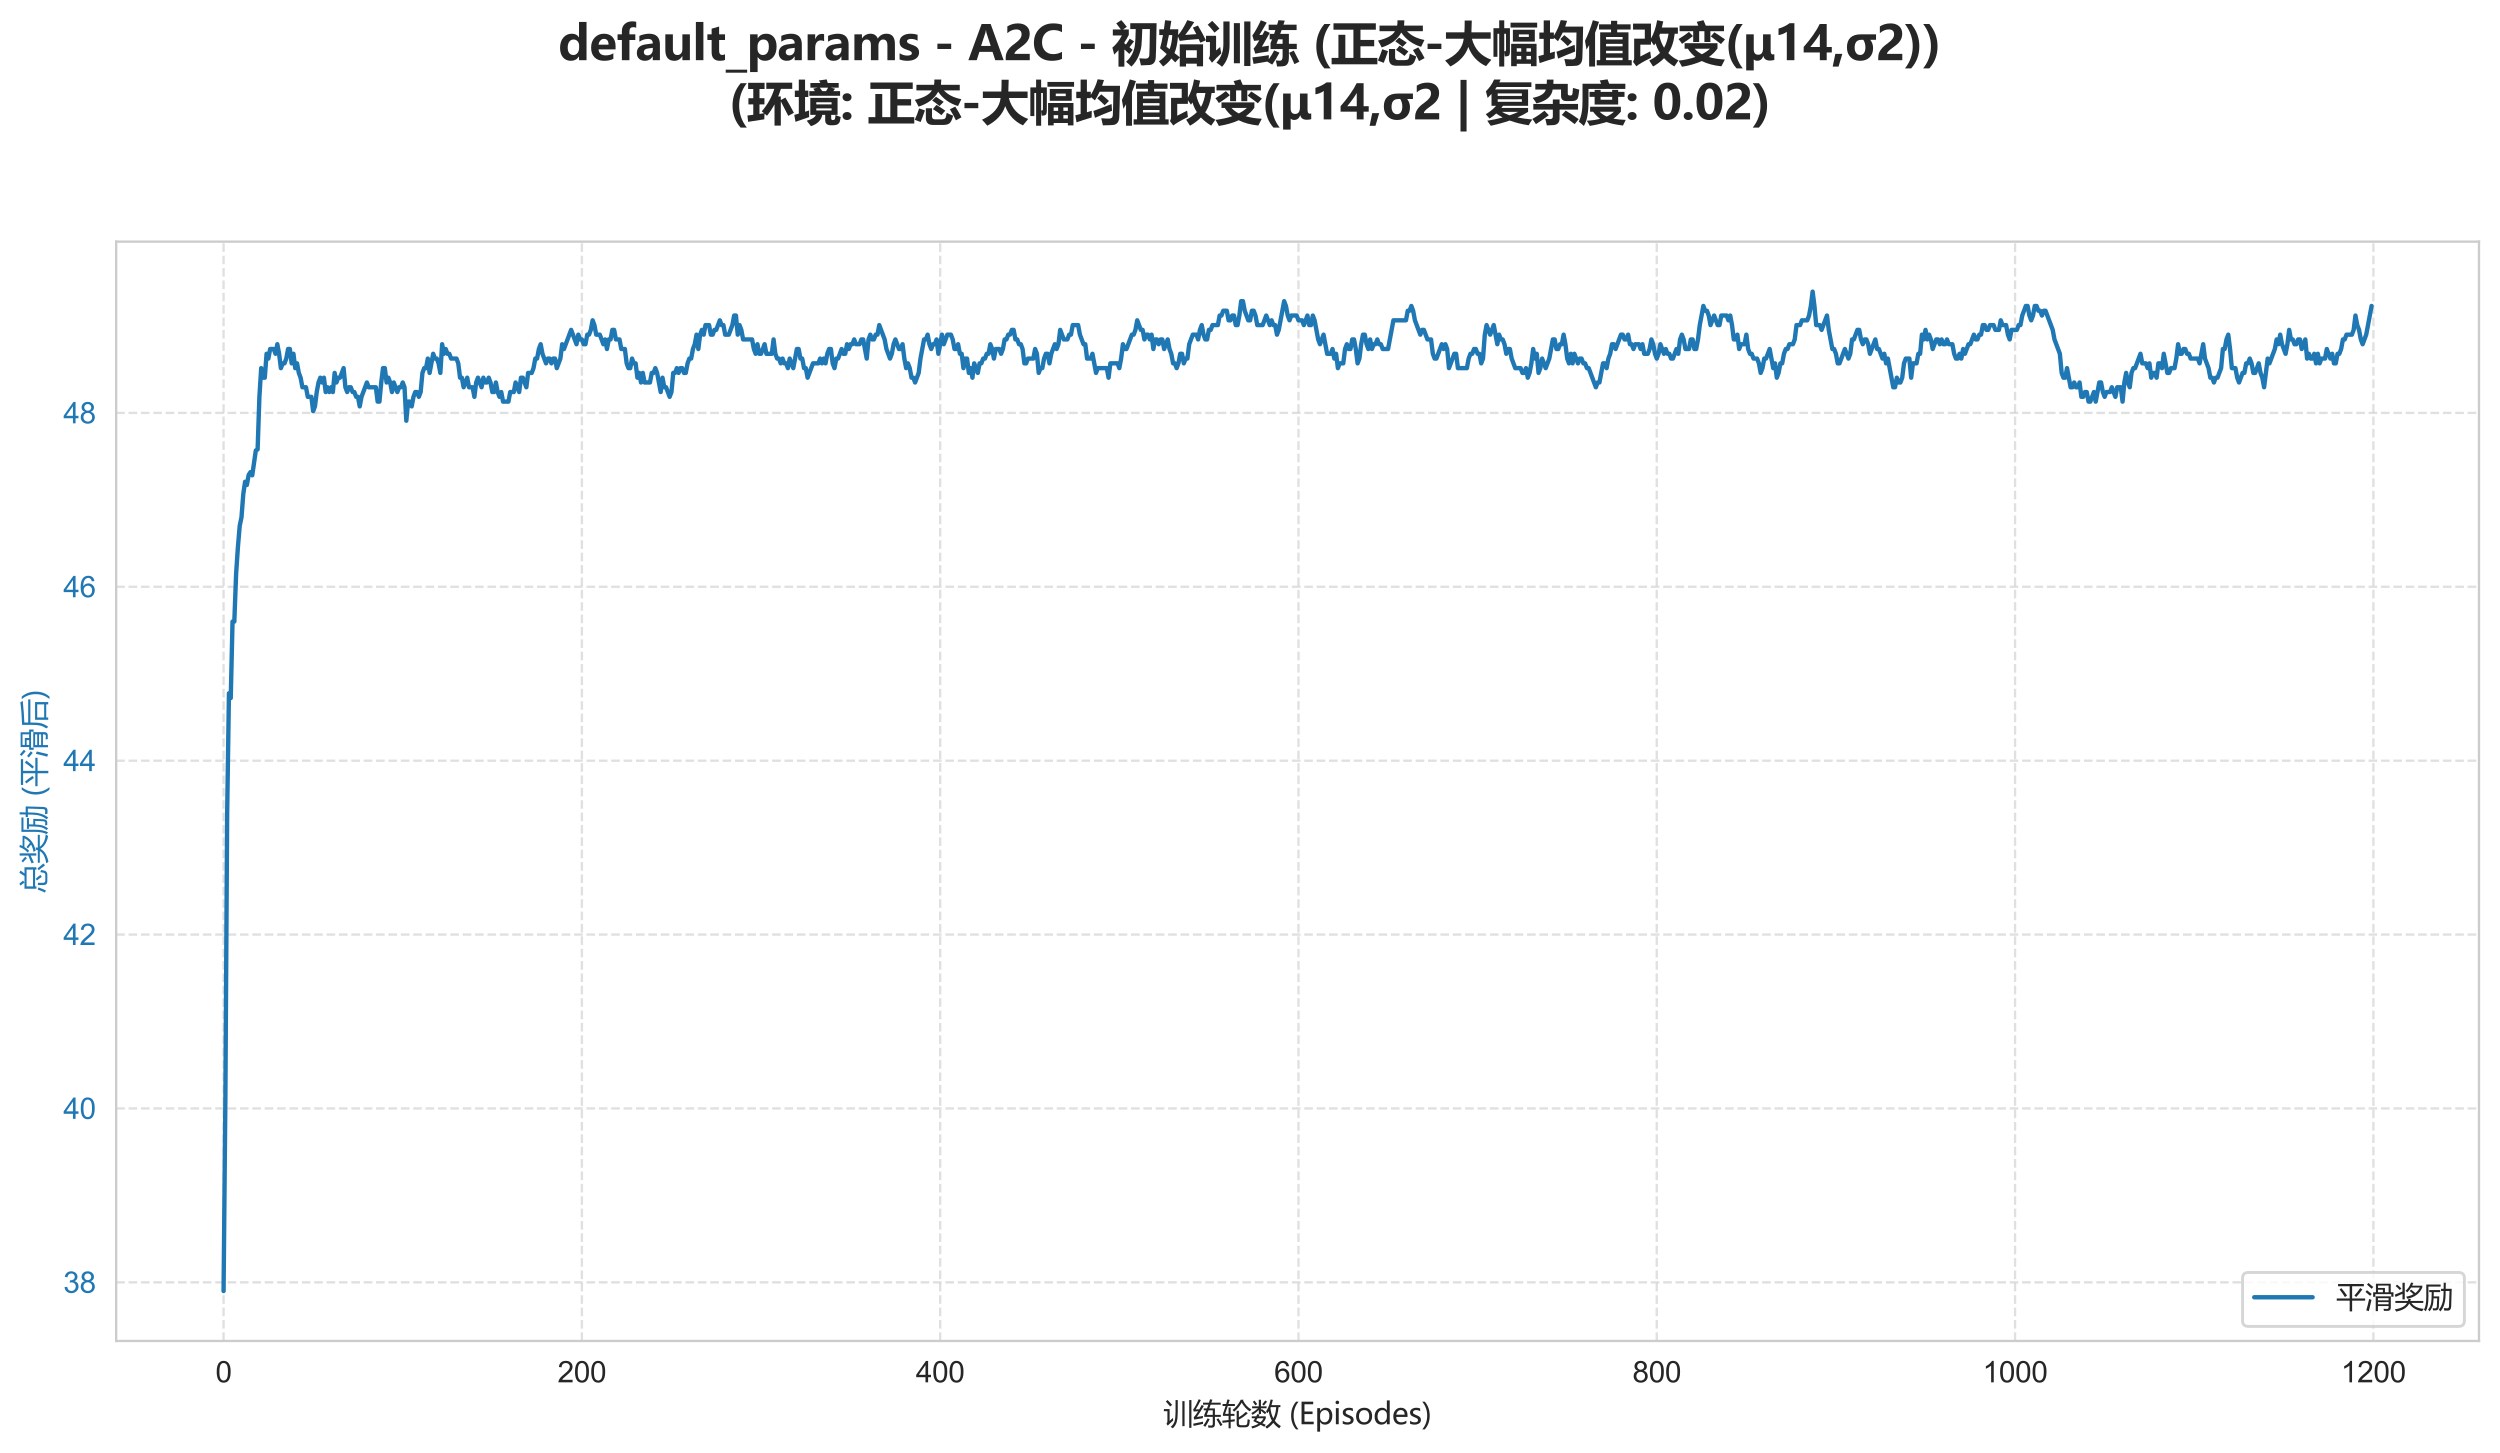 <?xml version="1.0" encoding="utf-8" standalone="no"?>
<!DOCTYPE svg PUBLIC "-//W3C//DTD SVG 1.1//EN"
  "http://www.w3.org/Graphics/SVG/1.1/DTD/svg11.dtd">
<svg xmlns:xlink="http://www.w3.org/1999/xlink" width="856.502pt" height="497.642pt" viewBox="0 0 856.502 497.642" xmlns="http://www.w3.org/2000/svg" version="1.1">
 <defs>
  <style type="text/css">*{stroke-linejoin: round; stroke-linecap: butt}</style>
 </defs>
 <g id="figure_1">
  <g id="patch_1">
   <path d="M 0 497.642 
L 856.502 497.642 
L 856.502 0 
L 0 0 
z
" style="fill: #ffffff"/>
  </g>
  <g id="axes_1">
   <g id="patch_2">
    <path d="M 39.802 459.426 
L 849.302 459.426 
L 849.302 82.791 
L 39.802 82.791 
z
" style="fill: #ffffff"/>
   </g>
   <g id="matplotlib.axis_1">
    <g id="xtick_1">
     <g id="line2d_1">
      <path d="M 76.597 459.426 
L 76.597 82.791 
" clip-path="url(#paa2d7368ed)" style="fill: none; stroke-dasharray: 2.96,1.28; stroke-dashoffset: 0; stroke: #cccccc; stroke-opacity: 0.6; stroke-width: 0.8"/>
     </g>
     <g id="text_1">
      <!-- 0 -->
      <g style="fill: #262626" transform="translate(73.817 473.584) scale(0.1 -0.1)">
       <defs>
        <path id="ArialMT-30" d="M 266 2259 
Q 266 3072 433 3567 
Q 600 4063 929 4331 
Q 1259 4600 1759 4600 
Q 2128 4600 2406 4451 
Q 2684 4303 2865 4023 
Q 3047 3744 3150 3342 
Q 3253 2941 3253 2259 
Q 3253 1453 3087 958 
Q 2922 463 2592 192 
Q 2263 -78 1759 -78 
Q 1097 -78 719 397 
Q 266 969 266 2259 
z
M 844 2259 
Q 844 1131 1108 757 
Q 1372 384 1759 384 
Q 2147 384 2411 759 
Q 2675 1134 2675 2259 
Q 2675 3391 2411 3762 
Q 2147 4134 1753 4134 
Q 1366 4134 1134 3806 
Q 844 3388 844 2259 
z
" transform="scale(0.016)"/>
       </defs>
       <use xlink:href="#ArialMT-30"/>
      </g>
     </g>
    </g>
    <g id="xtick_2">
     <g id="line2d_2">
      <path d="M 199.351 459.426 
L 199.351 82.791 
" clip-path="url(#paa2d7368ed)" style="fill: none; stroke-dasharray: 2.96,1.28; stroke-dashoffset: 0; stroke: #cccccc; stroke-opacity: 0.6; stroke-width: 0.8"/>
     </g>
     <g id="text_2">
      <!-- 200 -->
      <g style="fill: #262626" transform="translate(191.009 473.584) scale(0.1 -0.1)">
       <defs>
        <path id="ArialMT-32" d="M 3222 541 
L 3222 0 
L 194 0 
Q 188 203 259 391 
Q 375 700 629 1000 
Q 884 1300 1366 1694 
Q 2113 2306 2375 2664 
Q 2638 3022 2638 3341 
Q 2638 3675 2398 3904 
Q 2159 4134 1775 4134 
Q 1369 4134 1125 3890 
Q 881 3647 878 3216 
L 300 3275 
Q 359 3922 746 4261 
Q 1134 4600 1788 4600 
Q 2447 4600 2831 4234 
Q 3216 3869 3216 3328 
Q 3216 3053 3103 2787 
Q 2991 2522 2730 2228 
Q 2469 1934 1863 1422 
Q 1356 997 1212 845 
Q 1069 694 975 541 
L 3222 541 
z
" transform="scale(0.016)"/>
       </defs>
       <use xlink:href="#ArialMT-32"/>
       <use xlink:href="#ArialMT-30" transform="translate(55.615 0)"/>
       <use xlink:href="#ArialMT-30" transform="translate(111.23 0)"/>
      </g>
     </g>
    </g>
    <g id="xtick_3">
     <g id="line2d_3">
      <path d="M 322.105 459.426 
L 322.105 82.791 
" clip-path="url(#paa2d7368ed)" style="fill: none; stroke-dasharray: 2.96,1.28; stroke-dashoffset: 0; stroke: #cccccc; stroke-opacity: 0.6; stroke-width: 0.8"/>
     </g>
     <g id="text_3">
      <!-- 400 -->
      <g style="fill: #262626" transform="translate(313.763 473.584) scale(0.1 -0.1)">
       <defs>
        <path id="ArialMT-34" d="M 2069 0 
L 2069 1097 
L 81 1097 
L 81 1613 
L 2172 4581 
L 2631 4581 
L 2631 1613 
L 3250 1613 
L 3250 1097 
L 2631 1097 
L 2631 0 
L 2069 0 
z
M 2069 1613 
L 2069 3678 
L 634 1613 
L 2069 1613 
z
" transform="scale(0.016)"/>
       </defs>
       <use xlink:href="#ArialMT-34"/>
       <use xlink:href="#ArialMT-30" transform="translate(55.615 0)"/>
       <use xlink:href="#ArialMT-30" transform="translate(111.23 0)"/>
      </g>
     </g>
    </g>
    <g id="xtick_4">
     <g id="line2d_4">
      <path d="M 444.858 459.426 
L 444.858 82.791 
" clip-path="url(#paa2d7368ed)" style="fill: none; stroke-dasharray: 2.96,1.28; stroke-dashoffset: 0; stroke: #cccccc; stroke-opacity: 0.6; stroke-width: 0.8"/>
     </g>
     <g id="text_4">
      <!-- 600 -->
      <g style="fill: #262626" transform="translate(436.517 473.584) scale(0.1 -0.1)">
       <defs>
        <path id="ArialMT-36" d="M 3184 3459 
L 2625 3416 
Q 2550 3747 2413 3897 
Q 2184 4138 1850 4138 
Q 1581 4138 1378 3988 
Q 1113 3794 959 3422 
Q 806 3050 800 2363 
Q 1003 2672 1297 2822 
Q 1591 2972 1913 2972 
Q 2475 2972 2870 2558 
Q 3266 2144 3266 1488 
Q 3266 1056 3080 686 
Q 2894 316 2569 119 
Q 2244 -78 1831 -78 
Q 1128 -78 684 439 
Q 241 956 241 2144 
Q 241 3472 731 4075 
Q 1159 4600 1884 4600 
Q 2425 4600 2770 4297 
Q 3116 3994 3184 3459 
z
M 888 1484 
Q 888 1194 1011 928 
Q 1134 663 1356 523 
Q 1578 384 1822 384 
Q 2178 384 2434 671 
Q 2691 959 2691 1453 
Q 2691 1928 2437 2201 
Q 2184 2475 1800 2475 
Q 1419 2475 1153 2201 
Q 888 1928 888 1484 
z
" transform="scale(0.016)"/>
       </defs>
       <use xlink:href="#ArialMT-36"/>
       <use xlink:href="#ArialMT-30" transform="translate(55.615 0)"/>
       <use xlink:href="#ArialMT-30" transform="translate(111.23 0)"/>
      </g>
     </g>
    </g>
    <g id="xtick_5">
     <g id="line2d_5">
      <path d="M 567.612 459.426 
L 567.612 82.791 
" clip-path="url(#paa2d7368ed)" style="fill: none; stroke-dasharray: 2.96,1.28; stroke-dashoffset: 0; stroke: #cccccc; stroke-opacity: 0.6; stroke-width: 0.8"/>
     </g>
     <g id="text_5">
      <!-- 800 -->
      <g style="fill: #262626" transform="translate(559.271 473.584) scale(0.1 -0.1)">
       <defs>
        <path id="ArialMT-38" d="M 1131 2484 
Q 781 2613 612 2850 
Q 444 3088 444 3419 
Q 444 3919 803 4259 
Q 1163 4600 1759 4600 
Q 2359 4600 2725 4251 
Q 3091 3903 3091 3403 
Q 3091 3084 2923 2848 
Q 2756 2613 2416 2484 
Q 2838 2347 3058 2040 
Q 3278 1734 3278 1309 
Q 3278 722 2862 322 
Q 2447 -78 1769 -78 
Q 1091 -78 675 323 
Q 259 725 259 1325 
Q 259 1772 486 2073 
Q 713 2375 1131 2484 
z
M 1019 3438 
Q 1019 3113 1228 2906 
Q 1438 2700 1772 2700 
Q 2097 2700 2305 2904 
Q 2513 3109 2513 3406 
Q 2513 3716 2298 3927 
Q 2084 4138 1766 4138 
Q 1444 4138 1231 3931 
Q 1019 3725 1019 3438 
z
M 838 1322 
Q 838 1081 952 856 
Q 1066 631 1291 507 
Q 1516 384 1775 384 
Q 2178 384 2440 643 
Q 2703 903 2703 1303 
Q 2703 1709 2433 1975 
Q 2163 2241 1756 2241 
Q 1359 2241 1098 1978 
Q 838 1716 838 1322 
z
" transform="scale(0.016)"/>
       </defs>
       <use xlink:href="#ArialMT-38"/>
       <use xlink:href="#ArialMT-30" transform="translate(55.615 0)"/>
       <use xlink:href="#ArialMT-30" transform="translate(111.23 0)"/>
      </g>
     </g>
    </g>
    <g id="xtick_6">
     <g id="line2d_6">
      <path d="M 690.366 459.426 
L 690.366 82.791 
" clip-path="url(#paa2d7368ed)" style="fill: none; stroke-dasharray: 2.96,1.28; stroke-dashoffset: 0; stroke: #cccccc; stroke-opacity: 0.6; stroke-width: 0.8"/>
     </g>
     <g id="text_6">
      <!-- 1000 -->
      <g style="fill: #262626" transform="translate(679.244 473.584) scale(0.1 -0.1)">
       <defs>
        <path id="ArialMT-31" d="M 2384 0 
L 1822 0 
L 1822 3584 
Q 1619 3391 1289 3197 
Q 959 3003 697 2906 
L 697 3450 
Q 1169 3672 1522 3987 
Q 1875 4303 2022 4600 
L 2384 4600 
L 2384 0 
z
" transform="scale(0.016)"/>
       </defs>
       <use xlink:href="#ArialMT-31"/>
       <use xlink:href="#ArialMT-30" transform="translate(55.615 0)"/>
       <use xlink:href="#ArialMT-30" transform="translate(111.23 0)"/>
       <use xlink:href="#ArialMT-30" transform="translate(166.846 0)"/>
      </g>
     </g>
    </g>
    <g id="xtick_7">
     <g id="line2d_7">
      <path d="M 813.12 459.426 
L 813.12 82.791 
" clip-path="url(#paa2d7368ed)" style="fill: none; stroke-dasharray: 2.96,1.28; stroke-dashoffset: 0; stroke: #cccccc; stroke-opacity: 0.6; stroke-width: 0.8"/>
     </g>
     <g id="text_7">
      <!-- 1200 -->
      <g style="fill: #262626" transform="translate(801.998 473.584) scale(0.1 -0.1)">
       <use xlink:href="#ArialMT-31"/>
       <use xlink:href="#ArialMT-32" transform="translate(55.615 0)"/>
       <use xlink:href="#ArialMT-30" transform="translate(111.23 0)"/>
       <use xlink:href="#ArialMT-30" transform="translate(166.846 0)"/>
      </g>
     </g>
    </g>
    <g id="text_8">
     <!-- 训练轮数 (Episodes) -->
     <g style="fill: #262626" transform="translate(398.614 487.956) scale(0.1 -0.1)">
      <defs>
       <path id="MicrosoftYaHei-8bad" d="M 2581 5178 
L 3056 5178 
L 3056 2722 
Q 3056 1272 2831 466 
Q 2613 -297 1981 -872 
Q 1769 -678 1550 -534 
Q 2156 -66 2375 647 
Q 2581 1353 2581 2678 
L 2581 5178 
z
M 5506 5184 
L 5981 5184 
L 5981 -772 
L 5506 -772 
L 5506 5184 
z
M 4038 4953 
L 4513 4953 
L 4513 -403 
L 4038 -403 
L 4038 4953 
z
M 2025 1372 
Q 2025 1059 2069 784 
Q 1438 247 913 -284 
L 625 116 
Q 838 316 838 691 
L 838 2803 
L 81 2803 
L 81 3253 
L 1313 3253 
L 1313 709 
Q 1650 1009 2025 1372 
z
M 875 5191 
Q 1438 4628 1850 4166 
L 1413 3797 
Q 1031 4303 500 4872 
L 875 5191 
z
" transform="scale(0.016)"/>
       <path id="MicrosoftYaHei-7ec3" d="M 2363 3403 
L 3059 3403 
Q 3203 3781 3344 4197 
L 2213 4197 
L 2213 4622 
L 3488 4622 
Q 3603 4975 3719 5353 
L 4219 5253 
Q 4109 4931 4000 4622 
L 6000 4622 
L 6000 4197 
L 3847 4197 
Q 3700 3791 3553 3403 
L 4763 3403 
L 4763 2016 
L 6025 2016 
L 6025 1591 
L 4763 1591 
L 4763 3 
Q 4763 -734 4056 -734 
Q 3788 -734 3369 -728 
Q 3331 -516 3263 -241 
Q 3638 -284 3931 -284 
Q 4300 -284 4300 109 
L 4300 1591 
L 2475 1591 
L 2475 1997 
Q 2688 2450 2897 2978 
L 2363 2978 
L 2363 3403 
z
M 888 1566 
Q 1531 1659 2219 1778 
Q 2181 1547 2163 1297 
Q 1600 1216 319 1003 
L 219 1472 
Q 669 1969 1175 2794 
Q 666 2763 219 2722 
L 100 3147 
Q 700 3966 1294 5366 
L 1750 5178 
Q 1088 3878 644 3184 
Q 1078 3194 1419 3203 
Q 1669 3638 1931 4147 
L 2388 3916 
Q 1656 2659 888 1566 
z
M 3013 2016 
L 4300 2016 
L 4300 2978 
L 3394 2978 
Q 3203 2484 3013 2016 
z
M 94 122 
Q 1031 291 2219 559 
Q 2200 316 2206 78 
Q 1231 -103 219 -353 
L 94 122 
z
M 3194 1272 
L 3638 1066 
Q 3194 203 2700 -547 
Q 2500 -397 2275 -278 
Q 2813 459 3194 1272 
z
M 5094 1041 
L 5500 1278 
Q 5963 578 6381 -122 
L 5950 -391 
Q 5544 366 5094 1041 
z
" transform="scale(0.016)"/>
       <path id="MicrosoftYaHei-8f6e" d="M 688 2228 
L 1438 2228 
L 1438 3597 
L 1888 3597 
L 1888 2228 
L 2688 2228 
L 2688 1803 
L 1888 1803 
L 1888 959 
Q 2344 1016 2763 1078 
Q 2756 922 2744 616 
Q 2313 566 1888 516 
L 1888 -866 
L 1438 -866 
L 1438 466 
Q 781 384 138 303 
L 88 772 
Q 794 834 1438 909 
L 1438 1803 
L 225 1803 
L 225 2197 
Q 550 3116 800 3916 
L 156 3916 
L 156 4341 
L 925 4341 
Q 1081 4859 1194 5322 
L 1675 5216 
Q 1538 4766 1400 4341 
L 2781 4341 
L 2781 3916 
L 1263 3916 
Q 975 3028 688 2228 
z
M 3163 2891 
L 3638 2891 
L 3638 1509 
Q 4456 1984 5150 2653 
L 5544 2359 
Q 4588 1484 3638 997 
L 3638 191 
Q 3638 -197 4075 -197 
L 4925 -197 
Q 5363 -197 5425 178 
Q 5494 584 5525 1097 
Q 5575 1078 5994 916 
Q 5956 441 5881 28 
Q 5775 -653 5013 -653 
L 3925 -653 
Q 3163 -653 3163 72 
L 3163 2891 
z
M 4656 5259 
L 4544 5072 
Q 5244 3722 6313 3178 
Q 6113 2953 5975 2766 
Q 4975 3359 4250 4622 
Q 3531 3422 2625 2697 
Q 2475 2891 2288 3059 
Q 3406 3897 4044 5259 
L 4656 5259 
z
" transform="scale(0.016)"/>
       <path id="MicrosoftYaHei-6570" d="M 4175 5303 
L 4675 5228 
Q 4544 4622 4369 4097 
L 6281 4097 
L 6281 3672 
L 5888 3672 
Q 5731 1834 5088 753 
Q 5594 66 6375 -372 
Q 6175 -647 6038 -866 
Q 5275 -372 4769 309 
Q 4194 -403 3400 -928 
Q 3263 -747 3044 -534 
Q 3919 41 4463 772 
Q 3956 1647 3794 2791 
Q 3663 2559 3519 2359 
Q 3394 2541 3206 2759 
Q 3931 3803 4175 5303 
z
M 150 1697 
L 1100 1697 
Q 1238 1934 1369 2184 
L 1819 2041 
Q 1719 1866 1619 1697 
L 3150 1697 
L 3150 1291 
Q 2913 678 2431 216 
Q 2775 53 3131 -109 
L 2856 -541 
Q 2469 -322 2050 -103 
Q 1344 -609 269 -903 
Q 169 -703 56 -466 
Q 969 -259 1600 128 
Q 1063 403 475 691 
Q 675 978 863 1284 
L 150 1284 
L 150 1697 
z
M 219 3847 
L 1656 3847 
L 1656 5247 
L 2119 5247 
L 2119 3847 
L 3319 3847 
L 3319 3434 
L 2119 3434 
L 2119 3053 
L 2306 3266 
Q 2888 2841 3281 2516 
L 2981 2166 
Q 2638 2491 2119 2897 
L 2119 2184 
L 1656 2184 
L 1656 3059 
Q 1088 2466 331 2016 
Q 213 2197 63 2397 
Q 850 2822 1506 3434 
L 219 3434 
L 219 3847 
z
M 5388 3672 
L 4219 3672 
Q 4188 3591 4150 3516 
Q 4263 2191 4775 1247 
Q 5275 2159 5388 3672 
z
M 1088 834 
Q 1531 634 2000 416 
Q 2431 784 2675 1284 
L 1375 1284 
Q 1231 1053 1088 834 
z
M 3038 5091 
L 3425 4834 
Q 3081 4384 2738 4003 
Q 2594 4128 2400 4266 
Q 2725 4647 3038 5091 
z
M 381 4816 
L 738 5059 
Q 1019 4716 1319 4322 
L 931 4047 
Q 656 4453 381 4816 
z
" transform="scale(0.016)"/>
       <path id="MicrosoftYaHei-20" transform="scale(0.016)"/>
       <path id="MicrosoftYaHei-28" d="M 1531 -1100 
Q 478 100 478 1847 
Q 478 3594 1531 4841 
L 2072 4841 
Q 1016 3544 1016 1853 
Q 1016 166 2066 -1100 
L 1531 -1100 
z
" transform="scale(0.016)"/>
       <path id="MicrosoftYaHei-45" d="M 3228 0 
L 625 0 
L 625 4841 
L 3119 4841 
L 3119 4284 
L 1250 4284 
L 1250 2734 
L 2981 2734 
L 2981 2181 
L 1250 2181 
L 1250 553 
L 3228 553 
L 3228 0 
z
" transform="scale(0.016)"/>
       <path id="MicrosoftYaHei-70" d="M 1159 488 
L 1159 -1591 
L 547 -1591 
L 547 3456 
L 1159 3456 
L 1159 2859 
L 1172 2859 
Q 1578 3538 2359 3538 
Q 3022 3538 3398 3073 
Q 3775 2609 3775 1828 
Q 3775 966 3348 442 
Q 2922 -81 2200 -81 
Q 1534 -81 1172 488 
L 1159 488 
z
M 1156 1425 
Q 1156 1003 1428 714 
Q 1700 425 2109 425 
Q 2597 425 2872 800 
Q 3147 1175 3147 1838 
Q 3147 2397 2890 2714 
Q 2634 3031 2191 3031 
Q 1738 3031 1447 2709 
Q 1156 2388 1156 1884 
L 1156 1425 
z
" transform="scale(0.016)"/>
       <path id="MicrosoftYaHei-69" d="M 472 4675 
Q 472 4838 583 4948 
Q 694 5059 856 5059 
Q 1022 5059 1136 4950 
Q 1250 4841 1250 4675 
Q 1250 4513 1136 4405 
Q 1022 4297 856 4297 
Q 691 4297 581 4405 
Q 472 4513 472 4675 
z
M 544 0 
L 544 3456 
L 1156 3456 
L 1156 0 
L 544 0 
z
" transform="scale(0.016)"/>
       <path id="MicrosoftYaHei-73" d="M 353 747 
Q 816 413 1350 413 
Q 2066 413 2066 881 
Q 2066 1081 1909 1211 
Q 1753 1341 1275 1519 
Q 700 1750 528 1976 
Q 356 2203 356 2525 
Q 356 2984 745 3261 
Q 1134 3538 1703 3538 
Q 2144 3538 2522 3384 
L 2522 2794 
Q 2134 3044 1644 3044 
Q 1350 3044 1165 2916 
Q 981 2788 981 2578 
Q 981 2372 1114 2256 
Q 1247 2141 1703 1959 
Q 2281 1744 2484 1512 
Q 2688 1281 2688 941 
Q 2688 466 2298 192 
Q 1909 -81 1291 -81 
Q 753 -81 353 122 
L 353 747 
z
" transform="scale(0.016)"/>
       <path id="MicrosoftYaHei-6f" d="M 316 1691 
Q 316 2547 794 3042 
Q 1272 3538 2091 3538 
Q 2869 3538 3311 3061 
Q 3753 2584 3753 1744 
Q 3753 925 3281 422 
Q 2809 -81 2016 -81 
Q 1241 -81 778 406 
Q 316 894 316 1691 
z
M 941 1709 
Q 941 1113 1242 769 
Q 1544 425 2053 425 
Q 2578 425 2853 761 
Q 3128 1097 3128 1725 
Q 3128 2356 2853 2693 
Q 2578 3031 2053 3031 
Q 1538 3031 1239 2678 
Q 941 2325 941 1709 
z
" transform="scale(0.016)"/>
       <path id="MicrosoftYaHei-64" d="M 3547 0 
L 2934 0 
L 2934 575 
L 2922 575 
Q 2544 -81 1747 -81 
Q 1091 -81 703 386 
Q 316 853 316 1647 
Q 316 2503 753 3020 
Q 1191 3538 1897 3538 
Q 2603 3538 2922 2988 
L 2934 2988 
L 2934 5116 
L 3547 5116 
L 3547 0 
z
M 2938 2056 
Q 2938 2472 2664 2751 
Q 2391 3031 1991 3031 
Q 1503 3031 1222 2667 
Q 941 2303 941 1675 
Q 941 1097 1211 761 
Q 1481 425 1931 425 
Q 2375 425 2656 754 
Q 2938 1084 2938 1575 
L 2938 2056 
z
" transform="scale(0.016)"/>
       <path id="MicrosoftYaHei-65" d="M 3363 1572 
L 944 1572 
Q 959 1019 1246 717 
Q 1534 416 2050 416 
Q 2631 416 3116 788 
L 3116 241 
Q 2659 -81 1906 -81 
Q 1156 -81 736 394 
Q 316 869 316 1713 
Q 316 2506 777 3022 
Q 1238 3538 1922 3538 
Q 2600 3538 2981 3102 
Q 3363 2666 3363 1881 
L 3363 1572 
z
M 2750 2063 
Q 2747 2531 2528 2787 
Q 2309 3044 1913 3044 
Q 1547 3044 1280 2772 
Q 1013 2500 944 2063 
L 2750 2063 
z
" transform="scale(0.016)"/>
       <path id="MicrosoftYaHei-29" d="M 78 -1100 
Q 1131 163 1131 1853 
Q 1131 3547 72 4841 
L 616 4841 
Q 1672 3603 1672 1847 
Q 1672 91 616 -1100 
L 78 -1100 
z
" transform="scale(0.016)"/>
      </defs>
      <use xlink:href="#MicrosoftYaHei-8bad"/>
      <use xlink:href="#MicrosoftYaHei-7ec3" transform="translate(100 0)"/>
      <use xlink:href="#MicrosoftYaHei-8f6e" transform="translate(200 0)"/>
      <use xlink:href="#MicrosoftYaHei-6570" transform="translate(300 0)"/>
      <use xlink:href="#MicrosoftYaHei-20" transform="translate(400 0)"/>
      <use xlink:href="#MicrosoftYaHei-28" transform="translate(429.59 0)"/>
      <use xlink:href="#MicrosoftYaHei-45" transform="translate(462.988 0)"/>
      <use xlink:href="#MicrosoftYaHei-70" transform="translate(517.969 0)"/>
      <use xlink:href="#MicrosoftYaHei-69" transform="translate(581.836 0)"/>
      <use xlink:href="#MicrosoftYaHei-73" transform="translate(608.447 0)"/>
      <use xlink:href="#MicrosoftYaHei-6f" transform="translate(654.736 0)"/>
      <use xlink:href="#MicrosoftYaHei-64" transform="translate(718.311 0)"/>
      <use xlink:href="#MicrosoftYaHei-65" transform="translate(782.275 0)"/>
      <use xlink:href="#MicrosoftYaHei-73" transform="translate(839.014 0)"/>
      <use xlink:href="#MicrosoftYaHei-29" transform="translate(885.303 0)"/>
     </g>
    </g>
   </g>
   <g id="matplotlib.axis_2">
    <g id="ytick_1">
     <g id="line2d_8">
      <path d="M 39.802 439.328 
L 849.302 439.328 
" clip-path="url(#paa2d7368ed)" style="fill: none; stroke-dasharray: 2.96,1.28; stroke-dashoffset: 0; stroke: #cccccc; stroke-opacity: 0.6; stroke-width: 0.8"/>
     </g>
     <g id="text_9">
      <!-- 38 -->
      <g style="fill: #1f77b4" transform="translate(21.68 442.907) scale(0.1 -0.1)">
       <defs>
        <path id="ArialMT-33" d="M 269 1209 
L 831 1284 
Q 928 806 1161 595 
Q 1394 384 1728 384 
Q 2125 384 2398 659 
Q 2672 934 2672 1341 
Q 2672 1728 2419 1979 
Q 2166 2231 1775 2231 
Q 1616 2231 1378 2169 
L 1441 2663 
Q 1497 2656 1531 2656 
Q 1891 2656 2178 2843 
Q 2466 3031 2466 3422 
Q 2466 3731 2256 3934 
Q 2047 4138 1716 4138 
Q 1388 4138 1169 3931 
Q 950 3725 888 3313 
L 325 3413 
Q 428 3978 793 4289 
Q 1159 4600 1703 4600 
Q 2078 4600 2393 4439 
Q 2709 4278 2876 4000 
Q 3044 3722 3044 3409 
Q 3044 3113 2884 2869 
Q 2725 2625 2413 2481 
Q 2819 2388 3044 2092 
Q 3269 1797 3269 1353 
Q 3269 753 2831 336 
Q 2394 -81 1725 -81 
Q 1122 -81 723 278 
Q 325 638 269 1209 
z
" transform="scale(0.016)"/>
       </defs>
       <use xlink:href="#ArialMT-33"/>
       <use xlink:href="#ArialMT-38" transform="translate(55.615 0)"/>
      </g>
     </g>
    </g>
    <g id="ytick_2">
     <g id="line2d_9">
      <path d="M 39.802 379.755 
L 849.302 379.755 
" clip-path="url(#paa2d7368ed)" style="fill: none; stroke-dasharray: 2.96,1.28; stroke-dashoffset: 0; stroke: #cccccc; stroke-opacity: 0.6; stroke-width: 0.8"/>
     </g>
     <g id="text_10">
      <!-- 40 -->
      <g style="fill: #1f77b4" transform="translate(21.68 383.334) scale(0.1 -0.1)">
       <use xlink:href="#ArialMT-34"/>
       <use xlink:href="#ArialMT-30" transform="translate(55.615 0)"/>
      </g>
     </g>
    </g>
    <g id="ytick_3">
     <g id="line2d_10">
      <path d="M 39.802 320.182 
L 849.302 320.182 
" clip-path="url(#paa2d7368ed)" style="fill: none; stroke-dasharray: 2.96,1.28; stroke-dashoffset: 0; stroke: #cccccc; stroke-opacity: 0.6; stroke-width: 0.8"/>
     </g>
     <g id="text_11">
      <!-- 42 -->
      <g style="fill: #1f77b4" transform="translate(21.68 323.761) scale(0.1 -0.1)">
       <use xlink:href="#ArialMT-34"/>
       <use xlink:href="#ArialMT-32" transform="translate(55.615 0)"/>
      </g>
     </g>
    </g>
    <g id="ytick_4">
     <g id="line2d_11">
      <path d="M 39.802 260.609 
L 849.302 260.609 
" clip-path="url(#paa2d7368ed)" style="fill: none; stroke-dasharray: 2.96,1.28; stroke-dashoffset: 0; stroke: #cccccc; stroke-opacity: 0.6; stroke-width: 0.8"/>
     </g>
     <g id="text_12">
      <!-- 44 -->
      <g style="fill: #1f77b4" transform="translate(21.68 264.188) scale(0.1 -0.1)">
       <use xlink:href="#ArialMT-34"/>
       <use xlink:href="#ArialMT-34" transform="translate(55.615 0)"/>
      </g>
     </g>
    </g>
    <g id="ytick_5">
     <g id="line2d_12">
      <path d="M 39.802 201.036 
L 849.302 201.036 
" clip-path="url(#paa2d7368ed)" style="fill: none; stroke-dasharray: 2.96,1.28; stroke-dashoffset: 0; stroke: #cccccc; stroke-opacity: 0.6; stroke-width: 0.8"/>
     </g>
     <g id="text_13">
      <!-- 46 -->
      <g style="fill: #1f77b4" transform="translate(21.68 204.615) scale(0.1 -0.1)">
       <use xlink:href="#ArialMT-34"/>
       <use xlink:href="#ArialMT-36" transform="translate(55.615 0)"/>
      </g>
     </g>
    </g>
    <g id="ytick_6">
     <g id="line2d_13">
      <path d="M 39.802 141.463 
L 849.302 141.463 
" clip-path="url(#paa2d7368ed)" style="fill: none; stroke-dasharray: 2.96,1.28; stroke-dashoffset: 0; stroke: #cccccc; stroke-opacity: 0.6; stroke-width: 0.8"/>
     </g>
     <g id="text_14">
      <!-- 48 -->
      <g style="fill: #1f77b4" transform="translate(21.68 145.042) scale(0.1 -0.1)">
       <use xlink:href="#ArialMT-34"/>
       <use xlink:href="#ArialMT-38" transform="translate(55.615 0)"/>
      </g>
     </g>
    </g>
    <g id="text_15">
     <!-- 总奖励 (平滑后) -->
     <g style="fill: #1f77b4" transform="translate(15.194 305.929) rotate(-90) scale(0.1 -0.1)">
      <defs>
       <path id="MicrosoftYaHei-603b" d="M 900 4253 
L 3631 4253 
Q 4022 4822 4331 5353 
L 4813 5103 
Q 4500 4675 4175 4253 
L 5500 4253 
L 5500 1703 
L 5000 1703 
L 5000 1978 
L 1400 1978 
L 1400 1703 
L 900 1703 
L 900 4253 
z
M 5000 3803 
L 1400 3803 
L 1400 2428 
L 5000 2428 
L 5000 3803 
z
M 1694 1378 
L 2181 1378 
L 2181 284 
Q 2181 -203 2619 -203 
L 3875 -203 
Q 4244 -203 4338 172 
Q 4394 366 4450 872 
Q 4631 791 4931 684 
Q 4850 209 4750 -97 
Q 4556 -641 3900 -641 
L 2519 -641 
Q 1694 -641 1694 197 
L 1694 1378 
z
M 719 1422 
L 1188 1272 
Q 931 491 538 -334 
Q 338 -247 81 -134 
Q 444 597 719 1422 
z
M 4881 1203 
L 5238 1478 
Q 5813 841 6319 197 
L 5900 -134 
Q 5456 491 4881 1203 
z
M 2663 1591 
L 3044 1841 
Q 3488 1372 3863 841 
L 3444 547 
Q 3069 1109 2663 1591 
z
M 1594 5109 
L 1975 5353 
Q 2350 4959 2650 4541 
L 2225 4266 
Q 1956 4653 1594 5109 
z
" transform="scale(0.016)"/>
       <path id="MicrosoftYaHei-5956" d="M 6306 -284 
Q 6119 -528 5944 -803 
Q 4031 -491 3197 859 
Q 2550 -472 406 -878 
Q 281 -666 100 -403 
Q 2175 -84 2709 972 
L 225 972 
L 225 1403 
L 2900 1403 
Q 2969 1600 3019 1822 
L 3531 1822 
Q 3484 1603 3422 1403 
L 6200 1403 
L 6200 972 
L 3647 972 
Q 4472 -169 6306 -284 
z
M 2388 3553 
Q 3181 4228 3588 5334 
L 4056 5241 
Q 3941 4938 3803 4666 
L 5988 4666 
L 5988 4278 
Q 5181 2359 2788 1853 
Q 2706 2072 2531 2316 
Q 3434 2463 4094 2831 
Q 3688 3222 3288 3516 
L 3588 3822 
Q 4056 3481 4491 3084 
Q 5116 3550 5463 4266 
L 3588 4266 
Q 3228 3666 2763 3234 
Q 2588 3428 2388 3553 
z
M 1744 5291 
L 2231 5291 
L 2231 1728 
L 1744 1728 
L 1744 2925 
Q 1231 2694 256 2253 
L 94 2747 
Q 991 3088 1744 3425 
L 1744 5291 
z
M 281 4584 
L 588 4891 
Q 1088 4503 1513 4072 
L 1169 3741 
Q 700 4253 281 4584 
z
" transform="scale(0.016)"/>
       <path id="MicrosoftYaHei-52b1" d="M 3756 3997 
L 4303 3997 
Q 4316 4669 4319 5297 
L 4775 5297 
Q 4763 4559 4750 3997 
L 6031 3997 
Q 5963 1203 5925 278 
Q 5888 -678 5169 -678 
Q 4969 -678 4444 -666 
Q 4406 -378 4350 -134 
Q 4856 -178 5081 -178 
Q 5425 -178 5456 272 
Q 5513 1266 5563 3528 
L 4741 3528 
Q 4731 3028 4725 2716 
Q 4688 334 3600 -859 
Q 3469 -666 3281 -447 
Q 4238 634 4275 2634 
Q 4288 3091 4297 3528 
L 3756 3528 
L 3756 3997 
z
M 1225 3728 
L 3563 3728 
L 3563 3291 
L 2194 3291 
Q 2184 2784 2172 2372 
L 3375 2372 
Q 3319 766 3275 91 
Q 3206 -628 2581 -628 
Q 2406 -628 2050 -622 
Q 2013 -416 1956 -159 
Q 2306 -197 2475 -197 
Q 2819 -203 2850 216 
Q 2894 797 2931 1959 
L 2153 1959 
Q 2125 1378 2081 1034 
Q 1969 -3 1300 -828 
Q 1175 -659 981 -453 
Q 1531 209 1644 1097 
Q 1728 1641 1756 3291 
L 1225 3291 
L 1225 3728 
z
M 1044 4472 
L 1044 2166 
Q 1044 147 475 -809 
Q 306 -647 94 -478 
Q 588 341 588 2184 
L 588 4909 
L 3663 4909 
L 3663 4472 
L 1044 4472 
z
" transform="scale(0.016)"/>
       <path id="MicrosoftYaHei-5e73" d="M 169 1934 
L 2938 1934 
L 2938 4547 
L 450 4547 
L 450 5028 
L 5975 5028 
L 5975 4547 
L 3463 4547 
L 3463 1934 
L 6250 1934 
L 6250 1453 
L 3463 1453 
L 3463 -847 
L 2938 -847 
L 2938 1453 
L 169 1453 
L 169 1934 
z
M 3950 2559 
Q 4638 3284 5188 4159 
L 5656 3859 
Q 4950 2891 4338 2234 
L 3950 2559 
z
M 769 3859 
L 1163 4134 
Q 1863 3316 2369 2553 
L 1925 2222 
Q 1444 3003 769 3859 
z
" transform="scale(0.016)"/>
       <path id="MicrosoftYaHei-6ed1" d="M 2738 -791 
L 2263 -791 
L 2263 2378 
L 5494 2378 
L 5494 -22 
Q 5494 -728 4813 -734 
Q 4456 -741 4025 -734 
Q 3994 -534 3931 -272 
Q 4294 -316 4619 -316 
Q 5019 -316 5019 9 
L 5019 303 
L 2738 303 
L 2738 -791 
z
M 1713 3253 
L 2306 3253 
L 2306 5078 
L 5475 5078 
L 5475 3253 
L 6063 3253 
L 6063 2297 
L 5594 2297 
L 5594 2853 
L 2181 2853 
L 2181 2284 
L 1713 2284 
L 1713 3253 
z
M 5025 4678 
L 2756 4678 
L 2756 4178 
L 4238 4178 
L 4238 3253 
L 5025 3253 
L 5025 4678 
z
M 850 1816 
Q 1106 1716 1363 1628 
Q 1100 541 788 -784 
L 238 -622 
Q 588 541 850 1816 
z
M 2738 691 
L 5019 691 
L 5019 1141 
L 2738 1141 
L 2738 691 
z
M 5019 1978 
L 2738 1978 
L 2738 1528 
L 5019 1528 
L 5019 1978 
z
M 719 5241 
Q 1256 4822 1738 4378 
L 1381 4003 
Q 931 4453 394 4909 
L 719 5241 
z
M 388 3697 
Q 988 3247 1400 2891 
L 1056 2497 
Q 581 2941 81 3328 
L 388 3697 
z
M 3794 3791 
L 2756 3791 
L 2756 3253 
L 3794 3253 
L 3794 3791 
z
" transform="scale(0.016)"/>
       <path id="MicrosoftYaHei-540e" d="M 1888 1984 
L 5688 1984 
L 5688 -828 
L 5188 -828 
L 5188 -403 
L 2388 -403 
L 2388 -828 
L 1888 -828 
L 1888 1984 
z
M 1313 2991 
Q 1313 1272 1138 672 
Q 963 -16 394 -847 
Q 250 -634 50 -409 
Q 494 222 650 859 
Q 806 1472 806 2659 
L 806 4766 
Q 3544 4853 5631 5141 
L 5931 4622 
Q 3344 4359 1313 4284 
L 1313 3459 
L 6263 3459 
L 6263 2991 
L 1313 2991 
z
M 5188 1528 
L 2388 1528 
L 2388 41 
L 5188 41 
L 5188 1528 
z
" transform="scale(0.016)"/>
      </defs>
      <use xlink:href="#MicrosoftYaHei-603b"/>
      <use xlink:href="#MicrosoftYaHei-5956" transform="translate(100 0)"/>
      <use xlink:href="#MicrosoftYaHei-52b1" transform="translate(200 0)"/>
      <use xlink:href="#MicrosoftYaHei-20" transform="translate(300 0)"/>
      <use xlink:href="#MicrosoftYaHei-28" transform="translate(329.59 0)"/>
      <use xlink:href="#MicrosoftYaHei-5e73" transform="translate(362.988 0)"/>
      <use xlink:href="#MicrosoftYaHei-6ed1" transform="translate(462.988 0)"/>
      <use xlink:href="#MicrosoftYaHei-540e" transform="translate(562.988 0)"/>
      <use xlink:href="#MicrosoftYaHei-29" transform="translate(662.988 0)"/>
     </g>
    </g>
   </g>
   <g id="line2d_14">
    <path d="M 76.597 442.306 
L 77.211 376.776 
L 77.825 278.481 
L 78.438 237.524 
L 79.052 239.162 
L 79.666 212.95 
L 80.28 212.95 
L 80.893 196.568 
L 81.507 187.466 
L 82.121 180.185 
L 82.735 177.206 
L 83.348 169.263 
L 83.962 165.063 
L 84.576 166.143 
L 85.19 162.71 
L 85.804 161.755 
L 86.417 162.839 
L 87.645 154.318 
L 88.259 153.973 
L 88.872 135.952 
L 89.486 126.123 
L 90.1 129.399 
L 90.714 129.399 
L 91.327 121.208 
L 91.941 122.846 
L 92.555 119.57 
L 93.783 119.57 
L 94.396 121.208 
L 95.01 117.931 
L 95.624 121.208 
L 96.238 126.123 
L 96.851 124.484 
L 97.465 124.484 
L 98.079 122.846 
L 98.693 119.57 
L 99.306 119.57 
L 99.92 124.484 
L 100.534 121.208 
L 101.148 126.123 
L 101.762 124.484 
L 102.375 127.761 
L 102.989 129.399 
L 103.603 132.676 
L 104.83 132.676 
L 105.444 135.952 
L 106.672 135.952 
L 107.285 140.867 
L 107.899 139.229 
L 108.513 134.314 
L 109.127 131.037 
L 109.741 129.399 
L 110.354 131.037 
L 110.968 129.399 
L 111.582 134.314 
L 112.196 132.676 
L 112.809 134.314 
L 113.423 132.676 
L 114.037 134.314 
L 114.651 127.761 
L 115.264 131.037 
L 115.878 129.399 
L 116.492 129.399 
L 117.72 126.123 
L 118.333 132.676 
L 118.947 134.314 
L 119.561 132.676 
L 120.175 132.676 
L 120.788 134.314 
L 121.402 134.314 
L 122.016 135.952 
L 122.63 135.952 
L 123.243 139.229 
L 123.857 135.952 
L 125.699 131.037 
L 126.312 132.676 
L 128.767 132.676 
L 129.381 137.59 
L 129.995 137.59 
L 130.609 131.037 
L 131.222 126.123 
L 131.836 126.123 
L 132.45 131.037 
L 133.064 129.399 
L 133.678 131.037 
L 134.291 134.314 
L 134.905 131.037 
L 136.133 134.314 
L 136.746 132.676 
L 137.36 132.676 
L 137.974 131.037 
L 138.588 132.676 
L 139.201 144.143 
L 139.815 137.59 
L 140.429 137.59 
L 141.043 139.229 
L 141.657 135.952 
L 142.27 134.314 
L 142.884 134.314 
L 143.498 135.952 
L 144.112 134.314 
L 144.725 127.761 
L 145.339 126.123 
L 145.953 126.123 
L 146.567 122.846 
L 147.18 127.761 
L 148.408 121.208 
L 149.022 122.846 
L 149.636 122.846 
L 150.249 124.484 
L 150.863 127.761 
L 151.477 117.931 
L 152.091 121.208 
L 152.704 119.57 
L 153.318 121.208 
L 153.932 121.208 
L 154.546 122.846 
L 156.387 122.846 
L 157.001 124.484 
L 157.615 129.399 
L 158.228 129.399 
L 158.842 132.676 
L 160.07 129.399 
L 160.683 132.676 
L 161.911 132.676 
L 162.525 135.952 
L 163.138 131.037 
L 163.752 129.399 
L 164.98 132.676 
L 165.594 129.399 
L 166.207 131.037 
L 166.821 131.037 
L 167.435 129.399 
L 168.049 131.037 
L 168.662 134.314 
L 169.276 134.314 
L 169.89 131.037 
L 170.504 134.314 
L 171.117 135.952 
L 171.731 134.314 
L 172.345 137.59 
L 174.186 137.59 
L 174.8 134.314 
L 176.028 134.314 
L 176.641 131.037 
L 177.869 134.314 
L 178.483 129.399 
L 179.096 129.399 
L 180.324 132.676 
L 180.938 127.761 
L 182.165 127.761 
L 182.779 126.123 
L 183.393 122.846 
L 184.007 122.846 
L 184.62 119.57 
L 185.234 117.931 
L 185.848 121.208 
L 187.075 124.484 
L 187.689 122.846 
L 188.303 122.846 
L 188.917 124.484 
L 189.531 122.846 
L 190.144 122.846 
L 190.758 126.123 
L 191.986 122.846 
L 192.599 117.931 
L 193.213 119.57 
L 195.668 113.016 
L 197.51 117.931 
L 198.123 114.655 
L 198.737 116.293 
L 199.351 116.293 
L 199.965 117.931 
L 200.578 117.931 
L 201.192 114.655 
L 201.806 114.655 
L 202.42 113.016 
L 203.033 109.74 
L 203.647 111.378 
L 204.261 114.655 
L 205.489 114.655 
L 206.716 117.931 
L 207.33 116.293 
L 207.944 119.57 
L 208.557 116.293 
L 209.171 116.293 
L 209.785 113.016 
L 210.399 113.016 
L 211.012 116.293 
L 212.24 116.293 
L 212.854 119.57 
L 214.081 119.57 
L 214.695 124.484 
L 215.309 126.123 
L 215.923 126.123 
L 216.536 122.846 
L 217.15 124.484 
L 217.764 124.484 
L 218.378 129.399 
L 218.991 127.761 
L 219.605 131.037 
L 220.219 127.761 
L 220.833 131.037 
L 222.674 131.037 
L 223.288 127.761 
L 223.902 127.761 
L 224.515 126.123 
L 225.129 127.761 
L 226.357 134.314 
L 226.97 129.399 
L 227.584 132.676 
L 228.198 132.676 
L 229.426 135.952 
L 230.039 134.314 
L 230.653 127.761 
L 231.267 127.761 
L 231.881 126.123 
L 232.494 127.761 
L 233.108 126.123 
L 233.722 126.123 
L 234.336 127.761 
L 234.949 127.761 
L 235.563 124.484 
L 236.177 122.846 
L 236.791 122.846 
L 237.405 119.57 
L 238.018 117.931 
L 238.632 114.655 
L 239.246 119.57 
L 239.86 114.655 
L 240.473 113.016 
L 241.087 114.655 
L 241.701 111.378 
L 242.928 111.378 
L 243.542 114.655 
L 244.156 114.655 
L 244.77 113.016 
L 245.384 113.016 
L 246.611 109.74 
L 247.225 111.378 
L 247.839 111.378 
L 248.452 114.655 
L 249.68 114.655 
L 250.907 111.378 
L 251.521 108.102 
L 252.135 108.102 
L 252.749 114.655 
L 253.363 111.378 
L 253.976 113.016 
L 254.59 116.293 
L 257.659 116.293 
L 258.273 119.57 
L 258.886 121.208 
L 259.5 117.931 
L 260.114 121.208 
L 260.728 121.208 
L 261.955 117.931 
L 262.569 121.208 
L 264.41 121.208 
L 265.024 116.293 
L 265.638 121.208 
L 266.252 122.846 
L 266.865 122.846 
L 267.479 124.484 
L 268.093 122.846 
L 268.707 124.484 
L 269.32 124.484 
L 269.934 126.123 
L 270.548 122.846 
L 271.776 126.123 
L 273.003 119.57 
L 273.617 119.57 
L 274.231 122.846 
L 274.844 122.846 
L 275.458 126.123 
L 276.072 126.123 
L 276.686 129.399 
L 278.527 124.484 
L 280.368 124.484 
L 280.982 122.846 
L 281.596 124.484 
L 282.21 122.846 
L 282.823 124.484 
L 283.437 121.208 
L 284.051 119.57 
L 284.665 119.57 
L 285.278 124.484 
L 285.892 126.123 
L 286.506 122.846 
L 287.12 122.846 
L 288.347 119.57 
L 288.961 121.208 
L 289.575 121.208 
L 290.189 117.931 
L 290.802 119.57 
L 291.416 117.931 
L 292.03 117.931 
L 292.644 116.293 
L 293.257 117.931 
L 294.485 117.931 
L 295.099 116.293 
L 295.713 116.293 
L 296.94 122.846 
L 297.554 116.293 
L 298.168 114.655 
L 298.781 116.293 
L 299.395 116.293 
L 300.009 114.655 
L 300.623 114.655 
L 301.236 111.378 
L 303.078 116.293 
L 303.692 119.57 
L 304.919 122.846 
L 305.533 121.208 
L 306.147 117.931 
L 306.76 116.293 
L 307.988 119.57 
L 308.602 119.57 
L 309.215 117.931 
L 309.829 122.846 
L 310.443 126.123 
L 311.057 124.484 
L 311.671 126.123 
L 312.284 129.399 
L 312.898 129.399 
L 313.512 131.037 
L 314.739 127.761 
L 315.353 122.846 
L 316.581 116.293 
L 317.194 116.293 
L 317.808 114.655 
L 318.422 117.931 
L 319.036 119.57 
L 319.65 117.931 
L 320.263 117.931 
L 320.877 116.293 
L 321.491 121.208 
L 322.718 114.655 
L 323.332 117.931 
L 324.56 114.655 
L 325.787 114.655 
L 326.401 116.293 
L 327.015 119.57 
L 327.629 119.57 
L 328.242 117.931 
L 328.856 121.208 
L 329.47 121.208 
L 330.084 126.123 
L 330.697 122.846 
L 331.311 122.846 
L 331.925 127.761 
L 332.539 126.123 
L 333.152 129.399 
L 333.766 124.484 
L 334.994 127.761 
L 335.608 124.484 
L 336.221 124.484 
L 336.835 122.846 
L 337.449 122.846 
L 338.063 121.208 
L 338.676 121.208 
L 339.29 117.931 
L 339.904 119.57 
L 340.518 122.846 
L 341.131 119.57 
L 342.359 119.57 
L 342.973 121.208 
L 343.587 119.57 
L 344.2 116.293 
L 344.814 116.293 
L 345.428 114.655 
L 346.042 114.655 
L 346.655 113.016 
L 347.269 113.016 
L 347.883 116.293 
L 348.497 116.293 
L 349.11 117.931 
L 349.724 117.931 
L 350.338 119.57 
L 350.952 124.484 
L 351.566 124.484 
L 352.179 122.846 
L 354.021 122.846 
L 354.634 119.57 
L 355.248 121.208 
L 355.862 127.761 
L 356.476 126.123 
L 357.089 126.123 
L 357.703 122.846 
L 358.317 121.208 
L 358.931 121.208 
L 359.545 124.484 
L 360.158 121.208 
L 361.386 117.931 
L 362 119.57 
L 362.613 117.931 
L 363.227 113.016 
L 364.455 116.293 
L 365.682 116.293 
L 366.296 114.655 
L 366.91 114.655 
L 367.524 111.378 
L 369.365 111.378 
L 369.979 114.655 
L 371.206 117.931 
L 371.82 117.931 
L 372.434 122.846 
L 373.661 122.846 
L 374.275 121.208 
L 375.503 127.761 
L 376.116 126.123 
L 379.185 126.123 
L 379.799 129.399 
L 380.413 124.484 
L 382.868 124.484 
L 383.482 126.123 
L 384.095 122.846 
L 384.709 117.931 
L 385.323 119.57 
L 385.937 119.57 
L 387.778 114.655 
L 388.392 114.655 
L 389.005 113.016 
L 389.619 109.74 
L 390.847 113.016 
L 391.461 113.016 
L 392.074 116.293 
L 392.688 114.655 
L 393.302 114.655 
L 393.916 116.293 
L 394.529 114.655 
L 395.143 119.57 
L 395.757 116.293 
L 396.371 116.293 
L 396.984 117.931 
L 397.598 116.293 
L 398.212 116.293 
L 398.826 119.57 
L 400.053 116.293 
L 400.667 119.57 
L 401.281 121.208 
L 401.895 124.484 
L 402.508 124.484 
L 403.122 126.123 
L 403.736 124.484 
L 404.35 121.208 
L 404.963 121.208 
L 405.577 124.484 
L 406.191 122.846 
L 406.805 122.846 
L 407.419 117.931 
L 408.646 114.655 
L 409.874 114.655 
L 410.487 116.293 
L 411.101 113.016 
L 411.715 111.378 
L 412.329 114.655 
L 412.942 116.293 
L 413.556 116.293 
L 414.17 113.016 
L 414.784 113.016 
L 415.398 111.378 
L 417.239 111.378 
L 417.853 108.102 
L 418.466 108.102 
L 419.08 106.463 
L 420.308 106.463 
L 420.921 109.74 
L 421.535 109.74 
L 422.149 108.102 
L 422.763 108.102 
L 423.377 111.378 
L 423.99 111.378 
L 424.604 108.102 
L 425.218 103.187 
L 425.832 103.187 
L 426.445 106.463 
L 427.673 109.74 
L 428.287 109.74 
L 428.9 106.463 
L 429.514 106.463 
L 430.128 108.102 
L 430.742 111.378 
L 432.583 111.378 
L 433.811 108.102 
L 435.038 111.378 
L 435.652 109.74 
L 436.266 111.378 
L 436.879 111.378 
L 437.493 114.655 
L 438.107 113.016 
L 439.948 103.187 
L 440.562 104.825 
L 441.176 108.102 
L 441.79 109.74 
L 442.403 108.102 
L 444.245 108.102 
L 444.858 109.74 
L 446.086 109.74 
L 446.7 111.378 
L 447.927 108.102 
L 448.541 111.378 
L 449.155 111.378 
L 449.769 108.102 
L 450.382 109.74 
L 451.61 116.293 
L 452.224 117.931 
L 453.451 114.655 
L 454.679 121.208 
L 455.906 121.208 
L 456.52 119.57 
L 457.134 122.846 
L 457.748 121.208 
L 458.361 126.123 
L 458.975 124.484 
L 460.203 124.484 
L 460.816 119.57 
L 461.43 117.931 
L 462.044 119.57 
L 462.658 119.57 
L 463.272 116.293 
L 463.885 116.293 
L 464.499 119.57 
L 465.113 124.484 
L 465.727 122.846 
L 466.34 117.931 
L 466.954 114.655 
L 467.568 114.655 
L 468.182 117.931 
L 468.795 119.57 
L 469.409 116.293 
L 470.023 119.57 
L 470.637 117.931 
L 471.251 117.931 
L 471.864 116.293 
L 472.478 117.931 
L 473.092 117.931 
L 473.706 119.57 
L 475.547 119.57 
L 477.388 109.74 
L 481.685 109.74 
L 482.298 106.463 
L 482.912 106.463 
L 483.526 104.825 
L 484.14 106.463 
L 484.753 109.74 
L 486.595 114.655 
L 487.209 113.016 
L 487.822 113.016 
L 489.05 116.293 
L 490.277 116.293 
L 490.891 121.208 
L 491.505 122.846 
L 492.119 122.846 
L 493.96 117.931 
L 494.574 119.57 
L 495.188 117.931 
L 495.801 119.57 
L 496.415 126.123 
L 498.256 121.208 
L 498.87 121.208 
L 499.484 126.123 
L 502.553 126.123 
L 503.167 122.846 
L 503.78 121.208 
L 504.394 121.208 
L 505.008 119.57 
L 505.622 119.57 
L 506.235 121.208 
L 506.849 121.208 
L 507.463 124.484 
L 508.077 122.846 
L 508.69 114.655 
L 509.304 111.378 
L 510.532 114.655 
L 511.759 111.378 
L 512.987 117.931 
L 513.601 114.655 
L 514.214 116.293 
L 514.828 116.293 
L 515.442 117.931 
L 516.056 121.208 
L 516.669 119.57 
L 517.283 119.57 
L 517.897 122.846 
L 519.125 126.123 
L 520.966 126.123 
L 521.58 127.761 
L 522.193 127.761 
L 522.807 126.123 
L 523.421 129.399 
L 524.035 127.761 
L 524.648 124.484 
L 525.262 119.57 
L 525.876 122.846 
L 526.49 121.208 
L 527.104 127.761 
L 527.717 126.123 
L 528.331 122.846 
L 529.559 126.123 
L 530.786 122.846 
L 532.014 116.293 
L 532.627 116.293 
L 533.241 119.57 
L 533.855 119.57 
L 534.469 117.931 
L 535.082 117.931 
L 535.696 114.655 
L 536.31 117.931 
L 536.924 122.846 
L 537.538 124.484 
L 538.151 121.208 
L 538.765 124.484 
L 539.379 121.208 
L 540.606 124.484 
L 541.22 122.846 
L 541.834 122.846 
L 542.448 124.484 
L 543.061 124.484 
L 543.675 126.123 
L 544.289 126.123 
L 546.744 132.676 
L 547.358 131.037 
L 547.972 131.037 
L 549.199 124.484 
L 549.813 124.484 
L 550.427 126.123 
L 551.04 122.846 
L 551.654 121.208 
L 552.268 117.931 
L 552.882 117.931 
L 553.496 119.57 
L 555.337 114.655 
L 555.951 114.655 
L 556.564 116.293 
L 557.178 116.293 
L 557.792 114.655 
L 558.406 117.931 
L 559.019 117.931 
L 559.633 119.57 
L 560.247 117.931 
L 561.475 117.931 
L 562.088 119.57 
L 562.702 117.931 
L 563.316 121.208 
L 564.543 121.208 
L 565.157 119.57 
L 565.771 116.293 
L 566.385 117.931 
L 566.998 121.208 
L 567.612 122.846 
L 568.226 121.208 
L 568.84 117.931 
L 570.067 121.208 
L 570.681 119.57 
L 571.295 121.208 
L 571.909 121.208 
L 572.522 122.846 
L 573.136 122.846 
L 574.364 119.57 
L 574.977 121.208 
L 575.591 116.293 
L 576.205 114.655 
L 576.819 116.293 
L 577.433 119.57 
L 578.66 119.57 
L 579.274 116.293 
L 579.888 116.293 
L 580.501 119.57 
L 581.115 119.57 
L 581.729 116.293 
L 582.343 111.378 
L 583.57 104.825 
L 584.184 106.463 
L 584.798 106.463 
L 585.412 108.102 
L 586.025 111.378 
L 587.253 108.102 
L 588.48 111.378 
L 589.094 111.378 
L 589.708 108.102 
L 591.549 108.102 
L 592.163 109.74 
L 592.777 108.102 
L 593.391 111.378 
L 594.004 116.293 
L 594.618 116.293 
L 595.232 114.655 
L 595.846 119.57 
L 596.459 117.931 
L 597.687 117.931 
L 598.301 114.655 
L 598.914 119.57 
L 599.528 121.208 
L 600.142 121.208 
L 600.756 122.846 
L 601.983 122.846 
L 602.597 124.484 
L 603.211 127.761 
L 603.825 126.123 
L 604.438 122.846 
L 605.052 122.846 
L 606.28 119.57 
L 607.507 126.123 
L 608.121 124.484 
L 608.735 129.399 
L 609.349 127.761 
L 609.962 124.484 
L 610.576 124.484 
L 611.19 121.208 
L 611.804 119.57 
L 612.417 119.57 
L 613.031 117.931 
L 614.259 117.931 
L 614.872 116.293 
L 615.486 111.378 
L 616.714 111.378 
L 617.328 109.74 
L 619.169 109.74 
L 619.783 108.102 
L 620.396 104.825 
L 621.01 99.91 
L 621.624 104.825 
L 622.238 111.378 
L 623.465 111.378 
L 624.079 113.016 
L 625.92 108.102 
L 626.534 113.016 
L 627.762 119.57 
L 628.375 119.57 
L 628.989 121.208 
L 629.603 124.484 
L 630.217 124.484 
L 632.058 119.57 
L 633.286 122.846 
L 633.899 121.208 
L 634.513 116.293 
L 635.127 116.293 
L 636.354 113.016 
L 636.968 113.016 
L 637.582 116.293 
L 638.196 117.931 
L 638.809 116.293 
L 639.423 116.293 
L 640.037 117.931 
L 640.651 121.208 
L 642.492 116.293 
L 643.106 119.57 
L 643.72 119.57 
L 644.947 122.846 
L 645.561 121.208 
L 646.175 124.484 
L 646.788 122.846 
L 648.63 132.676 
L 649.244 132.676 
L 649.857 129.399 
L 650.471 131.037 
L 651.085 131.037 
L 651.699 129.399 
L 652.312 124.484 
L 652.926 122.846 
L 654.154 122.846 
L 654.767 129.399 
L 655.381 124.484 
L 656.609 124.484 
L 657.223 121.208 
L 657.836 121.208 
L 658.45 114.655 
L 659.064 116.293 
L 659.678 113.016 
L 660.291 116.293 
L 660.905 114.655 
L 661.519 116.293 
L 662.133 119.57 
L 663.36 116.293 
L 663.974 116.293 
L 664.588 117.931 
L 665.202 116.293 
L 665.815 117.931 
L 666.429 117.931 
L 667.043 116.293 
L 667.657 117.931 
L 668.884 117.931 
L 669.498 121.208 
L 670.112 122.846 
L 670.725 122.846 
L 671.339 121.208 
L 671.953 122.846 
L 672.567 119.57 
L 673.181 121.208 
L 674.408 117.931 
L 675.022 117.931 
L 676.249 114.655 
L 676.863 116.293 
L 677.477 116.293 
L 678.091 114.655 
L 678.704 114.655 
L 679.318 111.378 
L 679.932 111.378 
L 680.546 113.016 
L 681.16 113.016 
L 681.773 111.378 
L 683.001 111.378 
L 683.615 113.016 
L 684.842 113.016 
L 685.456 109.74 
L 686.07 111.378 
L 687.297 111.378 
L 687.911 114.655 
L 688.525 116.293 
L 689.139 113.016 
L 690.98 113.016 
L 691.594 111.378 
L 692.207 111.378 
L 692.821 108.102 
L 694.049 104.825 
L 694.662 104.825 
L 695.276 108.102 
L 695.89 109.74 
L 696.504 108.102 
L 697.118 104.825 
L 697.731 104.825 
L 698.345 106.463 
L 698.959 106.463 
L 699.573 108.102 
L 700.186 106.463 
L 700.8 106.463 
L 703.255 113.016 
L 703.869 116.293 
L 705.71 121.208 
L 706.324 127.761 
L 706.938 129.399 
L 707.552 129.399 
L 708.165 126.123 
L 709.393 132.676 
L 710.007 132.676 
L 710.62 131.037 
L 711.234 132.676 
L 711.848 132.676 
L 712.462 131.037 
L 713.076 135.952 
L 713.689 135.952 
L 714.303 134.314 
L 714.917 134.314 
L 715.531 137.59 
L 716.144 137.59 
L 717.372 134.314 
L 717.986 137.59 
L 719.213 131.037 
L 719.827 131.037 
L 720.441 134.314 
L 721.055 135.952 
L 721.668 134.314 
L 722.896 134.314 
L 723.51 132.676 
L 724.737 135.952 
L 725.351 132.676 
L 726.578 132.676 
L 727.192 137.59 
L 727.806 131.037 
L 728.42 127.761 
L 729.034 131.037 
L 729.647 132.676 
L 730.261 127.761 
L 730.875 126.123 
L 731.489 126.123 
L 733.33 121.208 
L 733.944 124.484 
L 735.171 124.484 
L 735.785 126.123 
L 736.399 124.484 
L 737.013 129.399 
L 737.626 127.761 
L 738.24 127.761 
L 738.854 129.399 
L 739.468 124.484 
L 740.081 124.484 
L 740.695 126.123 
L 741.309 121.208 
L 742.536 127.761 
L 743.15 127.761 
L 743.764 126.123 
L 744.992 126.123 
L 745.605 122.846 
L 746.219 117.931 
L 746.833 121.208 
L 747.447 121.208 
L 748.06 119.57 
L 748.674 119.57 
L 749.288 121.208 
L 749.902 121.208 
L 750.515 122.846 
L 752.971 122.846 
L 753.584 124.484 
L 754.812 117.931 
L 755.426 122.846 
L 756.653 126.123 
L 757.267 129.399 
L 757.881 129.399 
L 758.494 131.037 
L 759.108 129.399 
L 759.722 129.399 
L 760.95 126.123 
L 761.563 119.57 
L 762.177 119.57 
L 762.791 116.293 
L 763.405 114.655 
L 764.018 119.57 
L 764.632 126.123 
L 765.86 126.123 
L 766.473 129.399 
L 767.087 131.037 
L 768.315 127.761 
L 768.929 127.761 
L 769.542 124.484 
L 770.156 124.484 
L 770.77 122.846 
L 771.384 124.484 
L 771.997 127.761 
L 772.611 127.761 
L 773.839 124.484 
L 774.452 127.761 
L 775.066 129.399 
L 775.68 132.676 
L 776.908 122.846 
L 777.521 124.484 
L 779.363 119.57 
L 779.976 116.293 
L 780.59 117.931 
L 781.204 114.655 
L 781.818 117.931 
L 783.045 121.208 
L 783.659 117.931 
L 784.273 113.016 
L 784.887 116.293 
L 785.5 116.293 
L 786.114 117.931 
L 786.728 117.931 
L 787.342 116.293 
L 787.955 116.293 
L 788.569 119.57 
L 789.797 116.293 
L 790.41 122.846 
L 791.024 121.208 
L 791.638 122.846 
L 792.252 122.846 
L 792.865 121.208 
L 793.479 124.484 
L 794.093 121.208 
L 794.707 124.484 
L 795.321 122.846 
L 796.548 122.846 
L 797.162 119.57 
L 798.389 122.846 
L 799.003 121.208 
L 799.617 124.484 
L 800.231 124.484 
L 800.844 121.208 
L 801.458 121.208 
L 802.072 119.57 
L 802.686 116.293 
L 803.3 116.293 
L 803.913 114.655 
L 805.755 114.655 
L 806.368 113.016 
L 806.982 108.102 
L 807.596 111.378 
L 808.21 113.016 
L 808.823 116.293 
L 809.437 117.931 
L 810.665 114.655 
L 812.506 104.825 
L 812.506 104.825 
" clip-path="url(#paa2d7368ed)" style="fill: none; stroke: #1f77b4; stroke-width: 1.5; stroke-linecap: round"/>
   </g>
   <g id="patch_3">
    <path d="M 39.802 459.426 
L 39.802 82.791 
" style="fill: none; stroke: #cccccc; stroke-width: 0.8; stroke-linejoin: miter; stroke-linecap: square"/>
   </g>
   <g id="patch_4">
    <path d="M 849.302 459.426 
L 849.302 82.791 
" style="fill: none; stroke: #cccccc; stroke-width: 0.8; stroke-linejoin: miter; stroke-linecap: square"/>
   </g>
   <g id="patch_5">
    <path d="M 39.802 459.426 
L 849.302 459.426 
" style="fill: none; stroke: #cccccc; stroke-width: 0.8; stroke-linejoin: miter; stroke-linecap: square"/>
   </g>
   <g id="patch_6">
    <path d="M 39.802 82.791 
L 849.302 82.791 
" style="fill: none; stroke: #cccccc; stroke-width: 0.8; stroke-linejoin: miter; stroke-linecap: square"/>
   </g>
   <g id="legend_1">
    <g id="patch_7">
     <path d="M 770.302 454.426 
L 842.302 454.426 
Q 844.302 454.426 844.302 452.426 
L 844.302 437.947 
Q 844.302 435.947 842.302 435.947 
L 770.302 435.947 
Q 768.302 435.947 768.302 437.947 
L 768.302 452.426 
Q 768.302 454.426 770.302 454.426 
z
" style="fill: #ffffff; opacity: 0.8; stroke: #cccccc; stroke-linejoin: miter"/>
    </g>
    <g id="line2d_15">
     <path d="M 772.302 444.44 
L 782.302 444.44 
L 792.302 444.44 
" style="fill: none; stroke: #1f77b4; stroke-width: 1.5; stroke-linecap: round"/>
    </g>
    <g id="text_16">
     <!-- 平滑奖励 -->
     <g style="fill: #262626" transform="translate(800.302 447.94) scale(0.1 -0.1)">
      <use xlink:href="#MicrosoftYaHei-5e73"/>
      <use xlink:href="#MicrosoftYaHei-6ed1" transform="translate(100 0)"/>
      <use xlink:href="#MicrosoftYaHei-5956" transform="translate(200 0)"/>
      <use xlink:href="#MicrosoftYaHei-52b1" transform="translate(300 0)"/>
     </g>
    </g>
   </g>
  </g>
  <g id="text_17">
   <!-- default_params - A2C - 初始训练 (正态-大幅均值改变(μ14,σ2)) -->
   <g style="fill: #262626" transform="translate(191.232 20.615) scale(0.16 -0.16)">
    <defs>
     <path id="MicrosoftYaHei-Bold-64" d="M 3794 0 
L 2788 0 
L 2788 488 
L 2772 488 
Q 2406 -84 1691 -84 
Q 1031 -84 642 381 
Q 253 847 253 1650 
Q 253 2500 689 3020 
Q 1125 3541 1828 3541 
Q 2503 3541 2772 3053 
L 2788 3053 
L 2788 5116 
L 3794 5116 
L 3794 0 
z
M 2803 1956 
Q 2803 2306 2592 2536 
Q 2381 2766 2066 2766 
Q 1697 2766 1486 2473 
Q 1275 2181 1275 1681 
Q 1275 1206 1478 948 
Q 1681 691 2038 691 
Q 2372 691 2587 962 
Q 2803 1234 2803 1669 
L 2803 1956 
z
" transform="scale(0.016)"/>
     <path id="MicrosoftYaHei-Bold-65" d="M 3528 1444 
L 1253 1444 
Q 1306 641 2222 641 
Q 2794 641 3231 922 
L 3231 181 
Q 2759 -84 1994 -84 
Q 1169 -84 711 381 
Q 253 847 253 1678 
Q 253 2506 740 3023 
Q 1228 3541 1966 3541 
Q 2700 3541 3114 3095 
Q 3528 2650 3528 1872 
L 3528 1444 
z
M 2588 2075 
Q 2588 2850 1959 2850 
Q 1700 2850 1500 2637 
Q 1300 2425 1250 2075 
L 2588 2075 
z
" transform="scale(0.016)"/>
     <path id="MicrosoftYaHei-Bold-66" d="M 2653 4338 
Q 2447 4419 2263 4419 
Q 1744 4419 1744 3844 
L 1744 3456 
L 2531 3456 
L 2531 2703 
L 1744 2703 
L 1744 0 
L 734 0 
L 734 2703 
L 156 2703 
L 156 3456 
L 734 3456 
L 734 3900 
Q 734 4491 1118 4844 
Q 1503 5197 2128 5197 
Q 2447 5197 2653 5131 
L 2653 4338 
z
" transform="scale(0.016)"/>
     <path id="MicrosoftYaHei-Bold-61" d="M 544 3247 
Q 778 3378 1170 3459 
Q 1563 3541 1841 3541 
Q 3291 3541 3291 2088 
L 3291 0 
L 2331 0 
L 2331 503 
L 2319 503 
Q 1966 -84 1284 -84 
Q 794 -84 498 195 
Q 203 475 203 956 
Q 203 1950 1388 2113 
L 2338 2241 
Q 2338 2844 1709 2844 
Q 1091 2844 544 2469 
L 544 3247 
z
M 1684 1566 
Q 1138 1494 1138 1072 
Q 1138 878 1270 759 
Q 1403 641 1628 641 
Q 1938 641 2138 859 
Q 2338 1078 2338 1403 
L 2338 1650 
L 1684 1566 
z
" transform="scale(0.016)"/>
     <path id="MicrosoftYaHei-Bold-75" d="M 3691 0 
L 2688 0 
L 2688 528 
L 2672 528 
Q 2284 -84 1613 -84 
Q 406 -84 406 1372 
L 406 3456 
L 1416 3456 
L 1416 1466 
Q 1416 691 2022 691 
Q 2325 691 2506 903 
Q 2688 1116 2688 1478 
L 2688 3456 
L 3691 3456 
L 3691 0 
z
" transform="scale(0.016)"/>
     <path id="MicrosoftYaHei-Bold-6c" d="M 444 0 
L 444 5116 
L 1450 5116 
L 1450 0 
L 444 0 
z
" transform="scale(0.016)"/>
     <path id="MicrosoftYaHei-Bold-74" d="M 2494 41 
Q 2266 -84 1803 -84 
Q 703 -84 703 1072 
L 703 2703 
L 134 2703 
L 134 3456 
L 703 3456 
L 703 4216 
L 1706 4503 
L 1706 3456 
L 2494 3456 
L 2494 2703 
L 1706 2703 
L 1706 1247 
Q 1706 694 2144 694 
Q 2313 694 2494 794 
L 2494 41 
z
" transform="scale(0.016)"/>
     <path id="MicrosoftYaHei-Bold-5f" d="M 2869 -1675 
L 0 -1675 
L 0 -1272 
L 2869 -1272 
L 2869 -1675 
z
" transform="scale(0.016)"/>
     <path id="MicrosoftYaHei-Bold-70" d="M 1469 416 
L 1469 -1591 
L 459 -1591 
L 459 3456 
L 1469 3456 
L 1469 2928 
L 1481 2928 
Q 1878 3541 2603 3541 
Q 3263 3541 3634 3080 
Q 4006 2619 4006 1825 
Q 4006 959 3575 437 
Q 3144 -84 2444 -84 
Q 1809 -84 1481 416 
L 1469 416 
z
M 1453 1528 
Q 1453 1159 1653 925 
Q 1853 691 2172 691 
Q 2550 691 2761 984 
Q 2972 1278 2972 1816 
Q 2972 2766 2231 2766 
Q 1888 2766 1670 2503 
Q 1453 2241 1453 1828 
L 1453 1528 
z
" transform="scale(0.016)"/>
     <path id="MicrosoftYaHei-Bold-72" d="M 2663 2541 
Q 2478 2647 2216 2647 
Q 1872 2647 1670 2384 
Q 1469 2122 1469 1663 
L 1469 0 
L 459 0 
L 459 3456 
L 1469 3456 
L 1469 2806 
L 1481 2806 
Q 1731 3516 2391 3516 
Q 2569 3516 2663 3475 
L 2663 2541 
z
" transform="scale(0.016)"/>
     <path id="MicrosoftYaHei-Bold-6d" d="M 5881 0 
L 4875 0 
L 4875 1972 
Q 4875 2766 4297 2766 
Q 4028 2766 3850 2525 
Q 3672 2284 3672 1938 
L 3672 0 
L 2666 0 
L 2666 1997 
Q 2666 2766 2094 2766 
Q 1809 2766 1639 2536 
Q 1469 2306 1469 1928 
L 1469 0 
L 459 0 
L 459 3456 
L 1469 3456 
L 1469 2916 
L 1481 2916 
Q 1663 3213 1963 3377 
Q 2263 3541 2594 3541 
Q 3322 3541 3591 2888 
Q 3991 3541 4753 3541 
Q 5881 3541 5881 2147 
L 5881 0 
z
" transform="scale(0.016)"/>
     <path id="MicrosoftYaHei-Bold-73" d="M 369 928 
Q 888 613 1384 613 
Q 2009 613 2009 947 
Q 2009 1184 1494 1344 
Q 850 1544 609 1789 
Q 369 2034 369 2453 
Q 369 2963 781 3252 
Q 1194 3541 1863 3541 
Q 2338 3541 2778 3400 
L 2778 2606 
Q 2375 2844 1891 2844 
Q 1650 2844 1503 2758 
Q 1356 2672 1356 2531 
Q 1356 2294 1794 2147 
Q 2263 1991 2498 1862 
Q 2734 1734 2857 1525 
Q 2981 1316 2981 1041 
Q 2981 506 2553 211 
Q 2125 -84 1409 -84 
Q 847 -84 369 94 
L 369 928 
z
" transform="scale(0.016)"/>
     <path id="MicrosoftYaHei-Bold-20" transform="scale(0.016)"/>
     <path id="MicrosoftYaHei-Bold-2d" d="M 2328 1497 
L 481 1497 
L 481 2209 
L 2328 2209 
L 2328 1497 
z
" transform="scale(0.016)"/>
     <path id="MicrosoftYaHei-Bold-41" d="M 4759 0 
L 3634 0 
L 3272 1109 
L 1513 1109 
L 1156 0 
L 38 0 
L 1809 4841 
L 3022 4841 
L 4759 0 
z
M 3028 1906 
L 2478 3584 
Q 2425 3744 2403 4006 
L 2375 4006 
Q 2356 3794 2291 3597 
L 1738 1906 
L 3028 1906 
z
" transform="scale(0.016)"/>
     <path id="MicrosoftYaHei-Bold-32" d="M 1500 841 
L 3553 841 
L 3553 0 
L 334 0 
L 334 359 
Q 334 738 473 1050 
Q 613 1363 856 1633 
Q 1100 1903 1613 2266 
Q 2081 2616 2268 2886 
Q 2456 3156 2456 3459 
Q 2456 4113 1744 4113 
Q 1119 4113 550 3613 
L 550 4513 
Q 1184 4922 1975 4922 
Q 2700 4922 3122 4551 
Q 3544 4181 3544 3531 
Q 3544 3169 3422 2876 
Q 3300 2584 3069 2328 
Q 2838 2072 2328 1713 
Q 1838 1363 1669 1172 
Q 1500 981 1500 841 
z
" transform="scale(0.016)"/>
     <path id="MicrosoftYaHei-Bold-43" d="M 4013 175 
Q 3484 -84 2634 -84 
Q 1541 -84 898 570 
Q 256 1225 256 2316 
Q 256 3463 973 4192 
Q 1691 4922 2825 4922 
Q 3534 4922 4013 4738 
L 4013 3741 
Q 3522 4028 2900 4028 
Q 2191 4028 1766 3575 
Q 1341 3122 1341 2391 
Q 1341 1678 1744 1243 
Q 2147 809 2834 809 
Q 3481 809 4013 1122 
L 4013 175 
z
" transform="scale(0.016)"/>
     <path id="MicrosoftYaHei-Bold-521d" d="M 1288 5359 
Q 1619 4997 2031 4453 
L 1516 4109 
L 2294 4109 
L 2294 3378 
Q 2019 2847 1700 2369 
L 1700 2256 
Q 1809 2175 1909 2097 
Q 2209 2516 2419 2878 
L 2994 2516 
Q 2716 2138 2381 1734 
Q 2619 1544 2813 1378 
L 2363 834 
Q 2016 1166 1700 1441 
L 1700 -866 
L 913 -866 
L 913 1338 
Q 641 1025 344 741 
Q 231 1228 94 1678 
Q 831 2278 1363 3303 
L 156 3303 
L 156 4109 
L 1231 4109 
Q 981 4472 613 4928 
L 1288 5359 
z
M 3919 -697 
Q 3838 -266 3700 253 
Q 4153 209 4563 209 
Q 5006 209 5040 675 
Q 5075 1141 5113 4159 
L 4097 4159 
Q 4050 2622 3984 1959 
Q 3919 1297 3595 525 
Q 3272 -247 2644 -859 
Q 2369 -578 1925 -216 
Q 2450 234 2734 806 
Q 3019 1378 3105 1972 
Q 3191 2566 3219 4159 
L 2488 4159 
L 2488 4947 
L 6013 4947 
L 5938 1331 
L 5906 491 
Q 5906 -44 5686 -328 
Q 5466 -613 5067 -647 
Q 4669 -681 3919 -697 
z
" transform="scale(0.016)"/>
     <path id="MicrosoftYaHei-Bold-59cb" d="M 2863 -853 
L 2863 356 
L 2256 -291 
Q 2000 -25 1744 225 
Q 1309 -381 638 -847 
Q 350 -466 69 -153 
Q 706 259 1119 816 
Q 669 1228 225 1597 
Q 441 2363 616 3359 
L 119 3359 
L 119 4134 
L 741 4134 
Q 825 4706 900 5347 
L 1731 5259 
L 1550 4134 
L 2669 4134 
Q 2663 3728 2638 3363 
Q 3213 3972 3875 5359 
L 4800 5097 
Q 4225 4159 3594 3378 
Q 4328 3422 5075 3484 
Q 4847 3944 4619 4359 
L 5294 4634 
Q 5831 3747 6369 2659 
L 5613 2341 
L 5391 2828 
Q 3522 2697 2863 2578 
L 2625 3169 
Q 2519 1791 2156 953 
L 2863 394 
L 2863 2116 
L 5981 2116 
L 5981 -828 
L 5144 -828 
L 5144 -472 
L 3700 -472 
L 3700 -853 
L 2863 -853 
z
M 1088 1797 
L 1503 1469 
Q 1809 2241 1863 3359 
L 1413 3359 
Q 1259 2541 1088 1797 
z
M 5144 1328 
L 3700 1328 
L 3700 316 
L 5144 316 
L 5144 1328 
z
" transform="scale(0.016)"/>
     <path id="MicrosoftYaHei-Bold-8bad" d="M 956 5259 
Q 1475 4753 1925 4234 
L 1263 3684 
Q 769 4328 356 4747 
L 956 5259 
z
M 2450 5184 
L 3281 5184 
L 3281 2066 
Q 3281 209 2275 -884 
Q 1844 -528 1519 -328 
Q 2450 659 2450 2134 
L 2450 5184 
z
M 5238 5184 
L 6069 5184 
L 6069 -784 
L 5238 -784 
L 5238 5184 
z
M 3856 4953 
L 4663 4953 
L 4663 -416 
L 3856 -416 
L 3856 4953 
z
M 2019 1772 
Q 2050 1466 2175 916 
Q 1556 353 925 -341 
L 488 266 
Q 650 447 650 772 
L 650 2422 
L 125 2422 
L 125 3266 
L 1475 3266 
L 1475 1297 
Q 1769 1541 2019 1772 
z
" transform="scale(0.016)"/>
     <path id="MicrosoftYaHei-Bold-7ec3" d="M 2400 3516 
L 2984 3516 
L 3159 4028 
L 2263 4028 
L 2263 4753 
L 3394 4753 
L 3575 5347 
L 4413 5291 
L 4238 4753 
L 6000 4753 
L 6000 4028 
L 3994 4028 
L 3809 3516 
L 4969 3516 
L 4969 2191 
L 6025 2191 
L 6025 1484 
L 4969 1484 
L 4969 297 
Q 4969 -131 4831 -397 
Q 4694 -663 4444 -758 
Q 4194 -853 3394 -853 
Q 3294 -309 3225 -34 
Q 3525 -72 3756 -72 
Q 4125 -72 4125 491 
L 4125 1484 
L 2513 1484 
L 2513 2291 
Q 2613 2525 2716 2791 
L 2400 2791 
L 2400 3516 
z
M 3306 2191 
L 4125 2191 
L 4125 2791 
L 3541 2791 
L 3306 2191 
z
M 1013 3372 
L 1419 3388 
L 1744 3966 
L 2413 3659 
L 1356 1797 
Q 1894 1872 2294 1941 
Q 2263 1684 2231 1159 
Q 931 984 475 866 
L 244 1566 
Q 531 1816 1009 2653 
L 306 2584 
L 75 3297 
Q 575 3966 1219 5341 
L 2000 5028 
Q 1450 4053 1013 3372 
z
M 75 372 
Q 1100 478 2288 672 
Q 2275 350 2272 116 
Q 2722 741 3000 1309 
L 3706 1003 
Q 3294 197 2738 -597 
Q 2469 -409 2078 -191 
L 238 -503 
L 75 372 
z
M 5000 978 
L 5619 1278 
Q 5994 584 6369 -197 
L 5713 -534 
Q 5356 316 5000 978 
z
" transform="scale(0.016)"/>
     <path id="MicrosoftYaHei-Bold-28" d="M 1606 -1100 
Q 525 97 525 1853 
Q 525 3550 1606 4841 
L 2431 4841 
Q 1406 3497 1406 1853 
Q 1406 216 2438 -1100 
L 1606 -1100 
z
" transform="scale(0.016)"/>
     <path id="MicrosoftYaHei-Bold-6b63" d="M 138 303 
L 1050 303 
L 1050 3397 
L 1975 3397 
L 1975 303 
L 3056 303 
L 3056 4078 
L 388 4078 
L 388 4934 
L 6056 4934 
L 6056 4078 
L 4000 4078 
L 4000 2709 
L 5838 2709 
L 5838 1859 
L 4000 1859 
L 4000 303 
L 6263 303 
L 6263 -553 
L 138 -553 
L 138 303 
z
" transform="scale(0.016)"/>
     <path id="MicrosoftYaHei-Bold-6001" d="M 300 4628 
L 2656 4628 
Q 2719 4953 2700 5334 
L 3625 5334 
Q 3613 4947 3584 4628 
L 6100 4628 
L 6100 3878 
L 3981 3878 
Q 4788 3000 6313 2703 
Q 6063 2228 5869 1784 
Q 4159 2303 3206 3700 
Q 2500 2331 588 1703 
Q 356 2197 88 2616 
Q 1869 3028 2369 3878 
L 300 3878 
L 300 4628 
z
M 2919 3022 
Q 3356 2753 3950 2347 
L 3388 1784 
Q 2863 2222 2406 2528 
L 2919 3022 
z
M 2975 1941 
Q 3619 1559 4163 1166 
L 3644 566 
Q 3119 997 2506 1372 
L 2975 1941 
z
M 5494 1709 
Q 5969 997 6331 278 
L 5588 -128 
Q 5244 603 4775 1353 
L 5494 1709 
z
M 4350 872 
Q 4813 647 5213 497 
Q 5022 -278 4744 -509 
Q 4466 -741 3913 -741 
L 2500 -741 
Q 1563 -741 1563 184 
L 1563 1491 
L 2388 1491 
L 2388 391 
Q 2388 9 2775 9 
L 3713 9 
Q 4019 9 4147 143 
Q 4275 278 4350 872 
z
M 663 1466 
L 1438 1203 
Q 1119 253 863 -353 
L 81 -53 
Q 413 659 663 1466 
z
" transform="scale(0.016)"/>
     <path id="MicrosoftYaHei-Bold-5927" d="M 213 3728 
L 2681 3728 
Q 2725 4409 2719 5303 
L 3669 5303 
Q 3650 4375 3619 3728 
L 6200 3728 
L 6200 2866 
L 3691 2866 
Q 4228 778 6288 59 
Q 5844 -447 5575 -803 
Q 3872 -3 3203 1775 
Q 2684 147 806 -847 
Q 556 -528 100 -47 
Q 2375 984 2591 2866 
L 213 2866 
L 213 3728 
z
" transform="scale(0.016)"/>
     <path id="MicrosoftYaHei-Bold-5e45" d="M 850 447 
L 319 447 
L 319 4278 
L 1088 4278 
L 1088 5328 
L 1763 5328 
L 1763 4278 
L 2525 4278 
L 2525 1153 
Q 2525 959 2456 723 
Q 2388 488 1844 503 
Q 1822 784 1763 1116 
L 1763 -847 
L 1088 -847 
L 1088 3528 
L 850 3528 
L 850 447 
z
M 2000 1403 
L 2000 3528 
L 1763 3528 
L 1763 1188 
Q 2000 1141 2000 1403 
z
M 2606 5016 
L 6169 5016 
L 6169 4366 
L 2606 4366 
L 2606 5016 
z
M 2919 4072 
L 5856 4072 
L 5856 2484 
L 2919 2484 
L 2919 4072 
z
M 5056 3447 
L 3719 3447 
L 3719 3109 
L 5056 3109 
L 5056 3447 
z
M 2688 2191 
L 6088 2191 
L 6088 -809 
L 5338 -809 
L 5338 -484 
L 3438 -484 
L 3438 -809 
L 2688 -809 
L 2688 2191 
z
M 3438 1141 
L 4038 1141 
L 4038 1591 
L 3438 1591 
L 3438 1141 
z
M 5338 1591 
L 4738 1591 
L 4738 1141 
L 5338 1141 
L 5338 1591 
z
M 3438 116 
L 4038 116 
L 4038 566 
L 3438 566 
L 3438 116 
z
M 4738 116 
L 5338 116 
L 5338 566 
L 4738 566 
L 4738 116 
z
" transform="scale(0.016)"/>
     <path id="MicrosoftYaHei-Bold-5747" d="M 250 -397 
L 88 547 
Q 425 628 794 725 
L 794 2847 
L 213 2847 
L 213 3703 
L 794 3703 
L 794 5322 
L 1638 5322 
L 1638 3703 
L 2156 3703 
L 2156 3269 
Q 2794 4313 3075 5366 
L 3925 5266 
Q 3809 4866 3669 4491 
L 6069 4491 
L 6016 1816 
L 5966 303 
Q 5944 -194 5730 -450 
Q 5516 -706 5167 -745 
Q 4819 -784 3775 -797 
Q 3700 -397 3556 153 
Q 4178 103 4625 103 
Q 4819 103 4955 208 
Q 5091 313 5105 575 
Q 5119 838 5141 1619 
L 5181 3703 
L 3341 3703 
Q 3059 3088 2706 2541 
Q 2463 2763 2156 3003 
L 2156 2847 
L 1638 2847 
L 1638 959 
L 2288 1153 
Q 2275 878 2269 253 
Q 963 -134 250 -397 
z
M 3556 3353 
Q 4106 2922 4588 2466 
L 4006 1891 
Q 3500 2403 3019 2822 
L 3556 3353 
z
M 2719 209 
L 2500 1128 
Q 3650 1534 4938 2059 
Q 4956 1566 5000 1153 
Q 3894 728 2719 209 
z
" transform="scale(0.016)"/>
     <path id="MicrosoftYaHei-Bold-503c" d="M 1638 3 
L 2100 3 
L 2100 3728 
L 3556 3728 
L 3556 4097 
L 1950 4097 
L 1950 4797 
L 3556 4797 
L 3556 5266 
L 4381 5266 
L 4381 4797 
L 6175 4797 
L 6175 4097 
L 4381 4097 
L 4381 3728 
L 5888 3728 
L 5888 3 
L 6325 3 
L 6325 -697 
L 1638 -697 
L 1638 3 
z
M 1125 5347 
L 1950 5128 
Q 1713 4378 1419 3666 
L 1419 -853 
L 625 -853 
L 625 2022 
Q 456 1716 275 1422 
Q 200 1916 69 2591 
Q 675 3803 1125 5347 
z
M 2888 1853 
L 5100 1853 
L 5100 2178 
L 2888 2178 
L 2888 1853 
z
M 2888 928 
L 5100 928 
L 5100 1253 
L 2888 1253 
L 2888 928 
z
M 5100 3103 
L 2888 3103 
L 2888 2778 
L 5100 2778 
L 5100 3103 
z
M 2888 3 
L 5100 3 
L 5100 328 
L 2888 328 
L 2888 3 
z
" transform="scale(0.016)"/>
     <path id="MicrosoftYaHei-Bold-6539" d="M 3475 5347 
L 4294 5184 
Q 4206 4753 4106 4366 
L 6250 4366 
L 6250 3534 
L 5822 3534 
Q 5650 1950 4966 941 
Q 5528 356 6325 -34 
L 5775 -841 
Q 4969 -359 4400 259 
Q 3772 -378 2931 -847 
Q 2769 -559 2419 -41 
Q 3259 375 3853 969 
Q 3472 1563 3266 2259 
Q 3166 2103 3063 1966 
Q 2834 2322 2650 2559 
L 2650 2078 
L 1225 2078 
L 1225 491 
Q 1781 791 2550 1172 
Q 2569 897 2656 322 
Q 1069 -472 700 -822 
L 238 -209 
Q 406 -3 400 316 
L 400 2878 
L 1825 2878 
L 1825 4091 
L 250 4091 
L 250 4891 
L 2650 4891 
L 2650 2897 
Q 3234 3900 3475 5347 
z
M 4403 1666 
Q 4819 2391 5000 3534 
L 3856 3534 
Q 3813 3409 3766 3291 
Q 3959 2375 4403 1666 
z
" transform="scale(0.016)"/>
     <path id="MicrosoftYaHei-Bold-53d8" d="M 231 4616 
L 2734 4616 
L 2525 5128 
L 3425 5353 
L 3741 4616 
L 6175 4616 
L 6175 3878 
L 4350 3878 
L 4350 2434 
L 3550 2434 
L 3550 3878 
L 2850 3878 
L 2850 2434 
L 2050 2434 
L 2050 3878 
L 231 3878 
L 231 4616 
z
M 1488 3778 
L 2019 3228 
Q 1338 2684 550 2184 
Q 325 2541 88 2828 
Q 844 3272 1488 3778 
z
M 4881 3728 
Q 5538 3328 6306 2778 
L 5769 2159 
Q 5119 2666 4406 3178 
L 4881 3728 
z
M 5300 2272 
L 5300 1566 
Q 4847 913 4144 422 
Q 5063 147 6288 84 
Q 6194 -84 5825 -822 
Q 4297 -663 3200 -116 
Q 2088 -634 544 -884 
Q 363 -497 94 -66 
Q 1359 84 2338 425 
Q 1741 894 1331 1534 
L 900 1534 
L 900 2272 
L 5300 2272 
z
M 3213 794 
Q 3834 1113 4300 1534 
L 2238 1534 
Q 2631 1100 3213 794 
z
" transform="scale(0.016)"/>
     <path id="MicrosoftYaHei-Bold-3bc" d="M 2747 550 
Q 2528 -78 1938 -78 
Q 1647 -78 1484 97 
L 1469 97 
L 1469 -1366 
L 459 -1366 
L 459 3456 
L 1469 3456 
L 1469 1456 
Q 1469 728 2069 728 
Q 2713 728 2713 1613 
L 2713 3456 
L 3731 3456 
L 3728 1328 
Q 3728 1047 3795 906 
Q 3863 766 4041 766 
Q 4125 766 4222 797 
L 4222 28 
Q 3944 -50 3631 -50 
Q 2897 -50 2759 550 
L 2747 550 
z
" transform="scale(0.016)"/>
     <path id="MicrosoftYaHei-Bold-31" d="M 2716 4947 
L 2716 0 
L 1700 0 
L 1700 3809 
Q 1513 3647 1188 3517 
Q 863 3388 591 3356 
L 591 4222 
Q 1447 4472 2072 4947 
L 2716 4947 
z
" transform="scale(0.016)"/>
     <path id="MicrosoftYaHei-Bold-34" d="M 3184 4841 
L 3184 1766 
L 3869 1766 
L 3869 1031 
L 3184 1031 
L 3184 0 
L 2266 0 
L 2266 1031 
L 103 1031 
L 103 1772 
Q 775 2522 1362 3359 
Q 1950 4197 2250 4841 
L 3184 4841 
z
M 997 1766 
L 2266 1766 
L 2266 3541 
Q 2116 3259 1836 2859 
Q 1556 2459 997 1766 
z
" transform="scale(0.016)"/>
     <path id="MicrosoftYaHei-Bold-2c" d="M 1419 841 
L 916 -859 
L 134 -859 
L 484 841 
L 1419 841 
z
" transform="scale(0.016)"/>
     <path id="MicrosoftYaHei-Bold-3c3" d="M 4147 2725 
L 3375 2725 
Q 3753 2244 3753 1616 
Q 3753 838 3286 377 
Q 2819 -84 2031 -84 
Q 1219 -84 736 405 
Q 253 894 253 1719 
Q 253 2572 720 3014 
Q 1188 3456 2097 3456 
L 4147 3456 
L 4147 2725 
z
M 2188 2725 
Q 1284 2725 1284 1678 
Q 1284 1244 1478 969 
Q 1672 694 2025 694 
Q 2356 694 2540 966 
Q 2725 1238 2725 1722 
Q 2725 2288 2447 2725 
L 2188 2725 
z
" transform="scale(0.016)"/>
     <path id="MicrosoftYaHei-Bold-29" d="M 59 -1100 
Q 1097 216 1097 1853 
Q 1097 3484 59 4841 
L 888 4841 
Q 1978 3544 1978 1853 
Q 1978 113 881 -1100 
L 59 -1100 
z
" transform="scale(0.016)"/>
    </defs>
    <use xlink:href="#MicrosoftYaHei-Bold-64"/>
    <use xlink:href="#MicrosoftYaHei-Bold-65" transform="translate(66.455 0)"/>
    <use xlink:href="#MicrosoftYaHei-Bold-66" transform="translate(124.658 0)"/>
    <use xlink:href="#MicrosoftYaHei-Bold-61" transform="translate(165.186 0)"/>
    <use xlink:href="#MicrosoftYaHei-Bold-75" transform="translate(222.949 0)"/>
    <use xlink:href="#MicrosoftYaHei-Bold-6c" transform="translate(287.744 0)"/>
    <use xlink:href="#MicrosoftYaHei-Bold-74" transform="translate(317.334 0)"/>
    <use xlink:href="#MicrosoftYaHei-Bold-5f" transform="translate(358.74 0)"/>
    <use xlink:href="#MicrosoftYaHei-Bold-70" transform="translate(403.564 0)"/>
    <use xlink:href="#MicrosoftYaHei-Bold-61" transform="translate(469.041 0)"/>
    <use xlink:href="#MicrosoftYaHei-Bold-72" transform="translate(526.805 0)"/>
    <use xlink:href="#MicrosoftYaHei-Bold-61" transform="translate(569.188 0)"/>
    <use xlink:href="#MicrosoftYaHei-Bold-6d" transform="translate(626.951 0)"/>
    <use xlink:href="#MicrosoftYaHei-Bold-73" transform="translate(725.145 0)"/>
    <use xlink:href="#MicrosoftYaHei-Bold-20" transform="translate(774.51 0)"/>
    <use xlink:href="#MicrosoftYaHei-Bold-2d" transform="translate(804.295 0)"/>
    <use xlink:href="#MicrosoftYaHei-Bold-20" transform="translate(847.947 0)"/>
    <use xlink:href="#MicrosoftYaHei-Bold-41" transform="translate(877.732 0)"/>
    <use xlink:href="#MicrosoftYaHei-Bold-32" transform="translate(952.928 0)"/>
    <use xlink:href="#MicrosoftYaHei-Bold-43" transform="translate(1014.598 0)"/>
    <use xlink:href="#MicrosoftYaHei-Bold-20" transform="translate(1081.932 0)"/>
    <use xlink:href="#MicrosoftYaHei-Bold-2d" transform="translate(1111.717 0)"/>
    <use xlink:href="#MicrosoftYaHei-Bold-20" transform="translate(1155.369 0)"/>
    <use xlink:href="#MicrosoftYaHei-Bold-521d" transform="translate(1185.154 0)"/>
    <use xlink:href="#MicrosoftYaHei-Bold-59cb" transform="translate(1285.154 0)"/>
    <use xlink:href="#MicrosoftYaHei-Bold-8bad" transform="translate(1385.154 0)"/>
    <use xlink:href="#MicrosoftYaHei-Bold-7ec3" transform="translate(1485.154 0)"/>
    <use xlink:href="#MicrosoftYaHei-Bold-20" transform="translate(1585.154 0)"/>
    <use xlink:href="#MicrosoftYaHei-Bold-28" transform="translate(1614.939 0)"/>
    <use xlink:href="#MicrosoftYaHei-Bold-6b63" transform="translate(1653.904 0)"/>
    <use xlink:href="#MicrosoftYaHei-Bold-6001" transform="translate(1753.904 0)"/>
    <use xlink:href="#MicrosoftYaHei-Bold-2d" transform="translate(1853.904 0)"/>
    <use xlink:href="#MicrosoftYaHei-Bold-5927" transform="translate(1897.557 0)"/>
    <use xlink:href="#MicrosoftYaHei-Bold-5e45" transform="translate(1997.557 0)"/>
    <use xlink:href="#MicrosoftYaHei-Bold-5747" transform="translate(2097.557 0)"/>
    <use xlink:href="#MicrosoftYaHei-Bold-503c" transform="translate(2197.557 0)"/>
    <use xlink:href="#MicrosoftYaHei-Bold-6539" transform="translate(2297.557 0)"/>
    <use xlink:href="#MicrosoftYaHei-Bold-53d8" transform="translate(2397.557 0)"/>
    <use xlink:href="#MicrosoftYaHei-Bold-28" transform="translate(2497.557 0)"/>
    <use xlink:href="#MicrosoftYaHei-Bold-3bc" transform="translate(2536.521 0)"/>
    <use xlink:href="#MicrosoftYaHei-Bold-31" transform="translate(2603.611 0)"/>
    <use xlink:href="#MicrosoftYaHei-Bold-34" transform="translate(2665.281 0)"/>
    <use xlink:href="#MicrosoftYaHei-Bold-2c" transform="translate(2726.951 0)"/>
    <use xlink:href="#MicrosoftYaHei-Bold-3c3" transform="translate(2755.516 0)"/>
    <use xlink:href="#MicrosoftYaHei-Bold-32" transform="translate(2821.238 0)"/>
    <use xlink:href="#MicrosoftYaHei-Bold-29" transform="translate(2882.908 0)"/>
    <use xlink:href="#MicrosoftYaHei-Bold-29" transform="translate(2921.873 0)"/>
   </g>
   <!-- (环境: 正态-大幅均值改变(μ14,σ2 | 复杂度: 0.02) -->
   <g style="fill: #262626" transform="translate(249.629 40.901) scale(0.16 -0.16)">
    <defs>
     <path id="MicrosoftYaHei-Bold-73af" d="M 5163 2916 
Q 5825 1797 6300 878 
L 5544 472 
Q 5081 1400 4550 2413 
L 4550 -834 
L 3706 -834 
L 3706 2013 
Q 3272 1200 2700 484 
Q 2525 641 2378 766 
Q 2347 503 2331 9 
L 175 -328 
L 81 522 
L 863 613 
L 863 2003 
L 213 2003 
L 213 2834 
L 863 2834 
L 863 4066 
L 175 4066 
L 175 4897 
L 2375 4897 
L 2375 4066 
L 1694 4066 
L 1694 2834 
L 2356 2834 
L 2356 2003 
L 1694 2003 
L 1694 728 
L 2306 825 
Q 2134 972 2000 1072 
Q 3194 2478 3675 4084 
L 2606 4084 
L 2606 4916 
L 6075 4916 
L 6075 4084 
L 4556 4084 
Q 4400 3559 4200 3066 
L 4550 3066 
L 4550 2591 
L 5163 2916 
z
" transform="scale(0.016)"/>
     <path id="MicrosoftYaHei-Bold-5883" d="M 6044 4241 
L 5000 4241 
L 5563 4103 
Q 5450 3944 5322 3778 
L 6231 3778 
L 6231 3153 
L 2113 3153 
L 2113 3778 
L 2863 3778 
L 2638 4109 
L 3228 4241 
L 2256 4241 
L 2256 4866 
L 3591 4866 
Q 3506 5028 3400 5209 
L 4438 5353 
Q 4509 5125 4575 4866 
L 6044 4866 
L 6044 4241 
z
M 3853 3778 
L 4350 3778 
Q 4506 4009 4625 4241 
L 3503 4241 
Q 3681 4041 3853 3778 
z
M 263 -328 
L 100 603 
L 706 775 
L 706 2997 
L 175 2997 
L 175 3853 
L 706 3853 
L 706 5328 
L 1544 5328 
L 1544 3853 
L 1981 3853 
L 1981 2997 
L 1544 2997 
L 1544 1025 
L 2094 1197 
Q 2081 981 2081 759 
Q 2081 538 2094 309 
Q 1213 16 263 -328 
z
M 2244 2878 
L 5894 2878 
L 5894 603 
L 5038 603 
L 5038 141 
Q 5038 -91 5269 -91 
Q 5441 -91 5512 7 
Q 5584 106 5619 584 
Q 5956 428 6319 322 
Q 6284 66 6212 -223 
Q 6141 -513 5908 -652 
Q 5675 -791 5281 -791 
L 5006 -791 
Q 4238 -791 4238 -97 
L 4238 603 
L 3841 603 
Q 3647 -478 2331 -909 
Q 2125 -622 1763 -178 
Q 2781 88 2994 603 
L 2244 603 
L 2244 2878 
z
M 5094 2291 
L 3044 2291 
L 3044 2009 
L 5094 2009 
L 5094 2291 
z
M 5094 1191 
L 5094 1472 
L 3044 1472 
L 3044 1191 
L 5094 1191 
z
" transform="scale(0.016)"/>
     <path id="MicrosoftYaHei-Bold-3a" d="M 313 2969 
Q 313 3200 491 3350 
Q 669 3500 916 3500 
Q 1166 3500 1337 3350 
Q 1509 3200 1509 2969 
Q 1509 2728 1337 2579 
Q 1166 2431 903 2431 
Q 653 2431 483 2584 
Q 313 2738 313 2969 
z
M 313 453 
Q 313 688 491 838 
Q 669 988 916 988 
Q 1166 988 1337 834 
Q 1509 681 1509 453 
Q 1509 213 1337 64 
Q 1166 -84 903 -84 
Q 659 -84 486 69 
Q 313 222 313 453 
z
" transform="scale(0.016)"/>
     <path id="MicrosoftYaHei-Bold-7c" d="M 1500 -1622 
L 691 -1622 
L 691 5288 
L 1500 5288 
L 1500 -1622 
z
" transform="scale(0.016)"/>
     <path id="MicrosoftYaHei-Bold-590d" d="M 5738 1528 
L 5738 1003 
Q 5091 600 4322 259 
Q 5197 78 6306 -16 
Q 6000 -428 5819 -791 
Q 4391 -569 3278 -153 
Q 2125 -559 744 -853 
Q 550 -541 275 -178 
Q 1394 3 2341 256 
Q 1872 500 1478 788 
Q 1069 416 581 116 
Q 363 391 75 691 
Q 925 1194 1459 1816 
L 844 1816 
L 844 3406 
Q 600 3128 325 2872 
Q 238 3266 94 3759 
Q 831 4484 1188 5334 
L 2063 5334 
Q 1978 5144 1888 4959 
L 6181 4959 
L 6181 4334 
L 1538 4334 
Q 1434 4172 1325 4016 
L 5738 4016 
L 5738 1816 
L 2372 1816 
Q 2272 1666 2163 1528 
L 5738 1528 
z
M 4906 3478 
L 1675 3478 
L 1675 3141 
L 4906 3141 
L 4906 3478 
z
M 4906 2353 
L 4906 2691 
L 1675 2691 
L 1675 2353 
L 4906 2353 
z
M 3269 541 
Q 3897 753 4438 1009 
L 2231 1009 
Q 2669 744 3269 541 
z
" transform="scale(0.016)"/>
     <path id="MicrosoftYaHei-Bold-6742" d="M 5500 4203 
Q 5919 4078 6338 3978 
Q 6269 3328 6188 2984 
Q 6063 2453 5400 2453 
L 4600 2453 
Q 3900 2453 3900 3153 
L 3900 3997 
L 2781 3997 
Q 2588 2603 613 2141 
Q 419 2466 106 2884 
Q 1644 3172 1869 3997 
L 456 3997 
L 456 4753 
L 1981 4753 
Q 2006 5053 2006 5328 
L 2894 5328 
Q 2894 5084 2869 4753 
L 4800 4753 
L 4800 3459 
Q 4800 3203 5056 3203 
L 5206 3203 
Q 5394 3203 5431 3466 
Q 5469 3816 5500 4203 
z
M 188 2072 
L 2800 2072 
L 2800 2666 
L 3706 2666 
L 3706 2072 
L 6175 2072 
L 6175 1309 
L 3706 1309 
L 3706 159 
Q 3706 -684 2900 -766 
Q 2613 -797 2000 -803 
Q 1906 -334 1794 72 
Q 2200 41 2456 41 
Q 2800 41 2800 403 
L 2800 1309 
L 188 1309 
L 188 2072 
z
M 4000 597 
L 4519 1172 
Q 5425 628 6263 34 
L 5725 -634 
Q 4956 -34 4000 597 
z
M 1675 1166 
L 2263 559 
Q 1406 -84 538 -634 
Q 288 -247 63 66 
Q 963 566 1675 1166 
z
" transform="scale(0.016)"/>
     <path id="MicrosoftYaHei-Bold-5ea6" d="M 5656 1697 
L 5656 1022 
Q 5156 447 4656 97 
Q 5344 -34 6306 -66 
Q 6119 -428 5938 -822 
Q 4556 -653 3719 -353 
Q 2825 -653 1494 -872 
Q 1338 -522 1088 -178 
Q 2100 -128 2888 78 
Q 2369 453 1938 1022 
L 1538 1022 
L 1538 1697 
L 5656 1697 
z
M 1325 2478 
Q 1338 134 700 -884 
Q 356 -553 19 -297 
Q 550 697 525 2591 
L 525 4772 
L 3013 4772 
Q 2944 4953 2831 5209 
L 3869 5359 
Q 3981 5072 4094 4772 
L 6256 4772 
L 6256 4072 
L 1325 4072 
L 1325 2478 
z
M 1463 3684 
L 2144 3684 
L 2144 3947 
L 2944 3947 
L 2944 3684 
L 4494 3684 
L 4494 3947 
L 5294 3947 
L 5294 3684 
L 6144 3684 
L 6144 3009 
L 5294 3009 
L 5294 1991 
L 2144 1991 
L 2144 3009 
L 1463 3009 
L 1463 3684 
z
M 3756 378 
Q 4325 641 4725 1022 
L 2825 1022 
Q 3225 622 3756 378 
z
M 4494 2628 
L 4494 3009 
L 2944 3009 
L 2944 2628 
L 4494 2628 
z
" transform="scale(0.016)"/>
     <path id="MicrosoftYaHei-Bold-30" d="M 244 2341 
Q 244 3597 706 4259 
Q 1169 4922 2044 4922 
Q 3713 4922 3713 2453 
Q 3713 1238 3259 577 
Q 2806 -84 1950 -84 
Q 244 -84 244 2341 
z
M 1266 2366 
Q 1266 691 1981 691 
Q 2684 691 2684 2416 
Q 2684 4147 2000 4147 
Q 1266 4147 1266 2366 
z
" transform="scale(0.016)"/>
     <path id="MicrosoftYaHei-Bold-2e" d="M 313 453 
Q 313 688 491 838 
Q 669 988 916 988 
Q 1166 988 1337 834 
Q 1509 681 1509 453 
Q 1509 213 1337 64 
Q 1166 -84 903 -84 
Q 659 -84 486 69 
Q 313 222 313 453 
z
" transform="scale(0.016)"/>
    </defs>
    <use xlink:href="#MicrosoftYaHei-Bold-28"/>
    <use xlink:href="#MicrosoftYaHei-Bold-73af" transform="translate(38.965 0)"/>
    <use xlink:href="#MicrosoftYaHei-Bold-5883" transform="translate(138.965 0)"/>
    <use xlink:href="#MicrosoftYaHei-Bold-3a" transform="translate(238.965 0)"/>
    <use xlink:href="#MicrosoftYaHei-Bold-20" transform="translate(267.529 0)"/>
    <use xlink:href="#MicrosoftYaHei-Bold-6b63" transform="translate(297.314 0)"/>
    <use xlink:href="#MicrosoftYaHei-Bold-6001" transform="translate(397.314 0)"/>
    <use xlink:href="#MicrosoftYaHei-Bold-2d" transform="translate(497.314 0)"/>
    <use xlink:href="#MicrosoftYaHei-Bold-5927" transform="translate(540.967 0)"/>
    <use xlink:href="#MicrosoftYaHei-Bold-5e45" transform="translate(640.967 0)"/>
    <use xlink:href="#MicrosoftYaHei-Bold-5747" transform="translate(740.967 0)"/>
    <use xlink:href="#MicrosoftYaHei-Bold-503c" transform="translate(840.967 0)"/>
    <use xlink:href="#MicrosoftYaHei-Bold-6539" transform="translate(940.967 0)"/>
    <use xlink:href="#MicrosoftYaHei-Bold-53d8" transform="translate(1040.967 0)"/>
    <use xlink:href="#MicrosoftYaHei-Bold-28" transform="translate(1140.967 0)"/>
    <use xlink:href="#MicrosoftYaHei-Bold-3bc" transform="translate(1179.932 0)"/>
    <use xlink:href="#MicrosoftYaHei-Bold-31" transform="translate(1247.021 0)"/>
    <use xlink:href="#MicrosoftYaHei-Bold-34" transform="translate(1308.691 0)"/>
    <use xlink:href="#MicrosoftYaHei-Bold-2c" transform="translate(1370.361 0)"/>
    <use xlink:href="#MicrosoftYaHei-Bold-3c3" transform="translate(1398.926 0)"/>
    <use xlink:href="#MicrosoftYaHei-Bold-32" transform="translate(1464.648 0)"/>
    <use xlink:href="#MicrosoftYaHei-Bold-20" transform="translate(1526.318 0)"/>
    <use xlink:href="#MicrosoftYaHei-Bold-7c" transform="translate(1556.104 0)"/>
    <use xlink:href="#MicrosoftYaHei-Bold-20" transform="translate(1590.234 0)"/>
    <use xlink:href="#MicrosoftYaHei-Bold-590d" transform="translate(1620.02 0)"/>
    <use xlink:href="#MicrosoftYaHei-Bold-6742" transform="translate(1720.02 0)"/>
    <use xlink:href="#MicrosoftYaHei-Bold-5ea6" transform="translate(1820.02 0)"/>
    <use xlink:href="#MicrosoftYaHei-Bold-3a" transform="translate(1920.02 0)"/>
    <use xlink:href="#MicrosoftYaHei-Bold-20" transform="translate(1948.584 0)"/>
    <use xlink:href="#MicrosoftYaHei-Bold-30" transform="translate(1978.369 0)"/>
    <use xlink:href="#MicrosoftYaHei-Bold-2e" transform="translate(2040.039 0)"/>
    <use xlink:href="#MicrosoftYaHei-Bold-30" transform="translate(2068.604 0)"/>
    <use xlink:href="#MicrosoftYaHei-Bold-32" transform="translate(2130.273 0)"/>
    <use xlink:href="#MicrosoftYaHei-Bold-29" transform="translate(2191.943 0)"/>
   </g>
  </g>
 </g>
 <defs>
  <clipPath id="paa2d7368ed">
   <rect x="39.802" y="82.791" width="809.5" height="376.636"/>
  </clipPath>
 </defs>
</svg>
